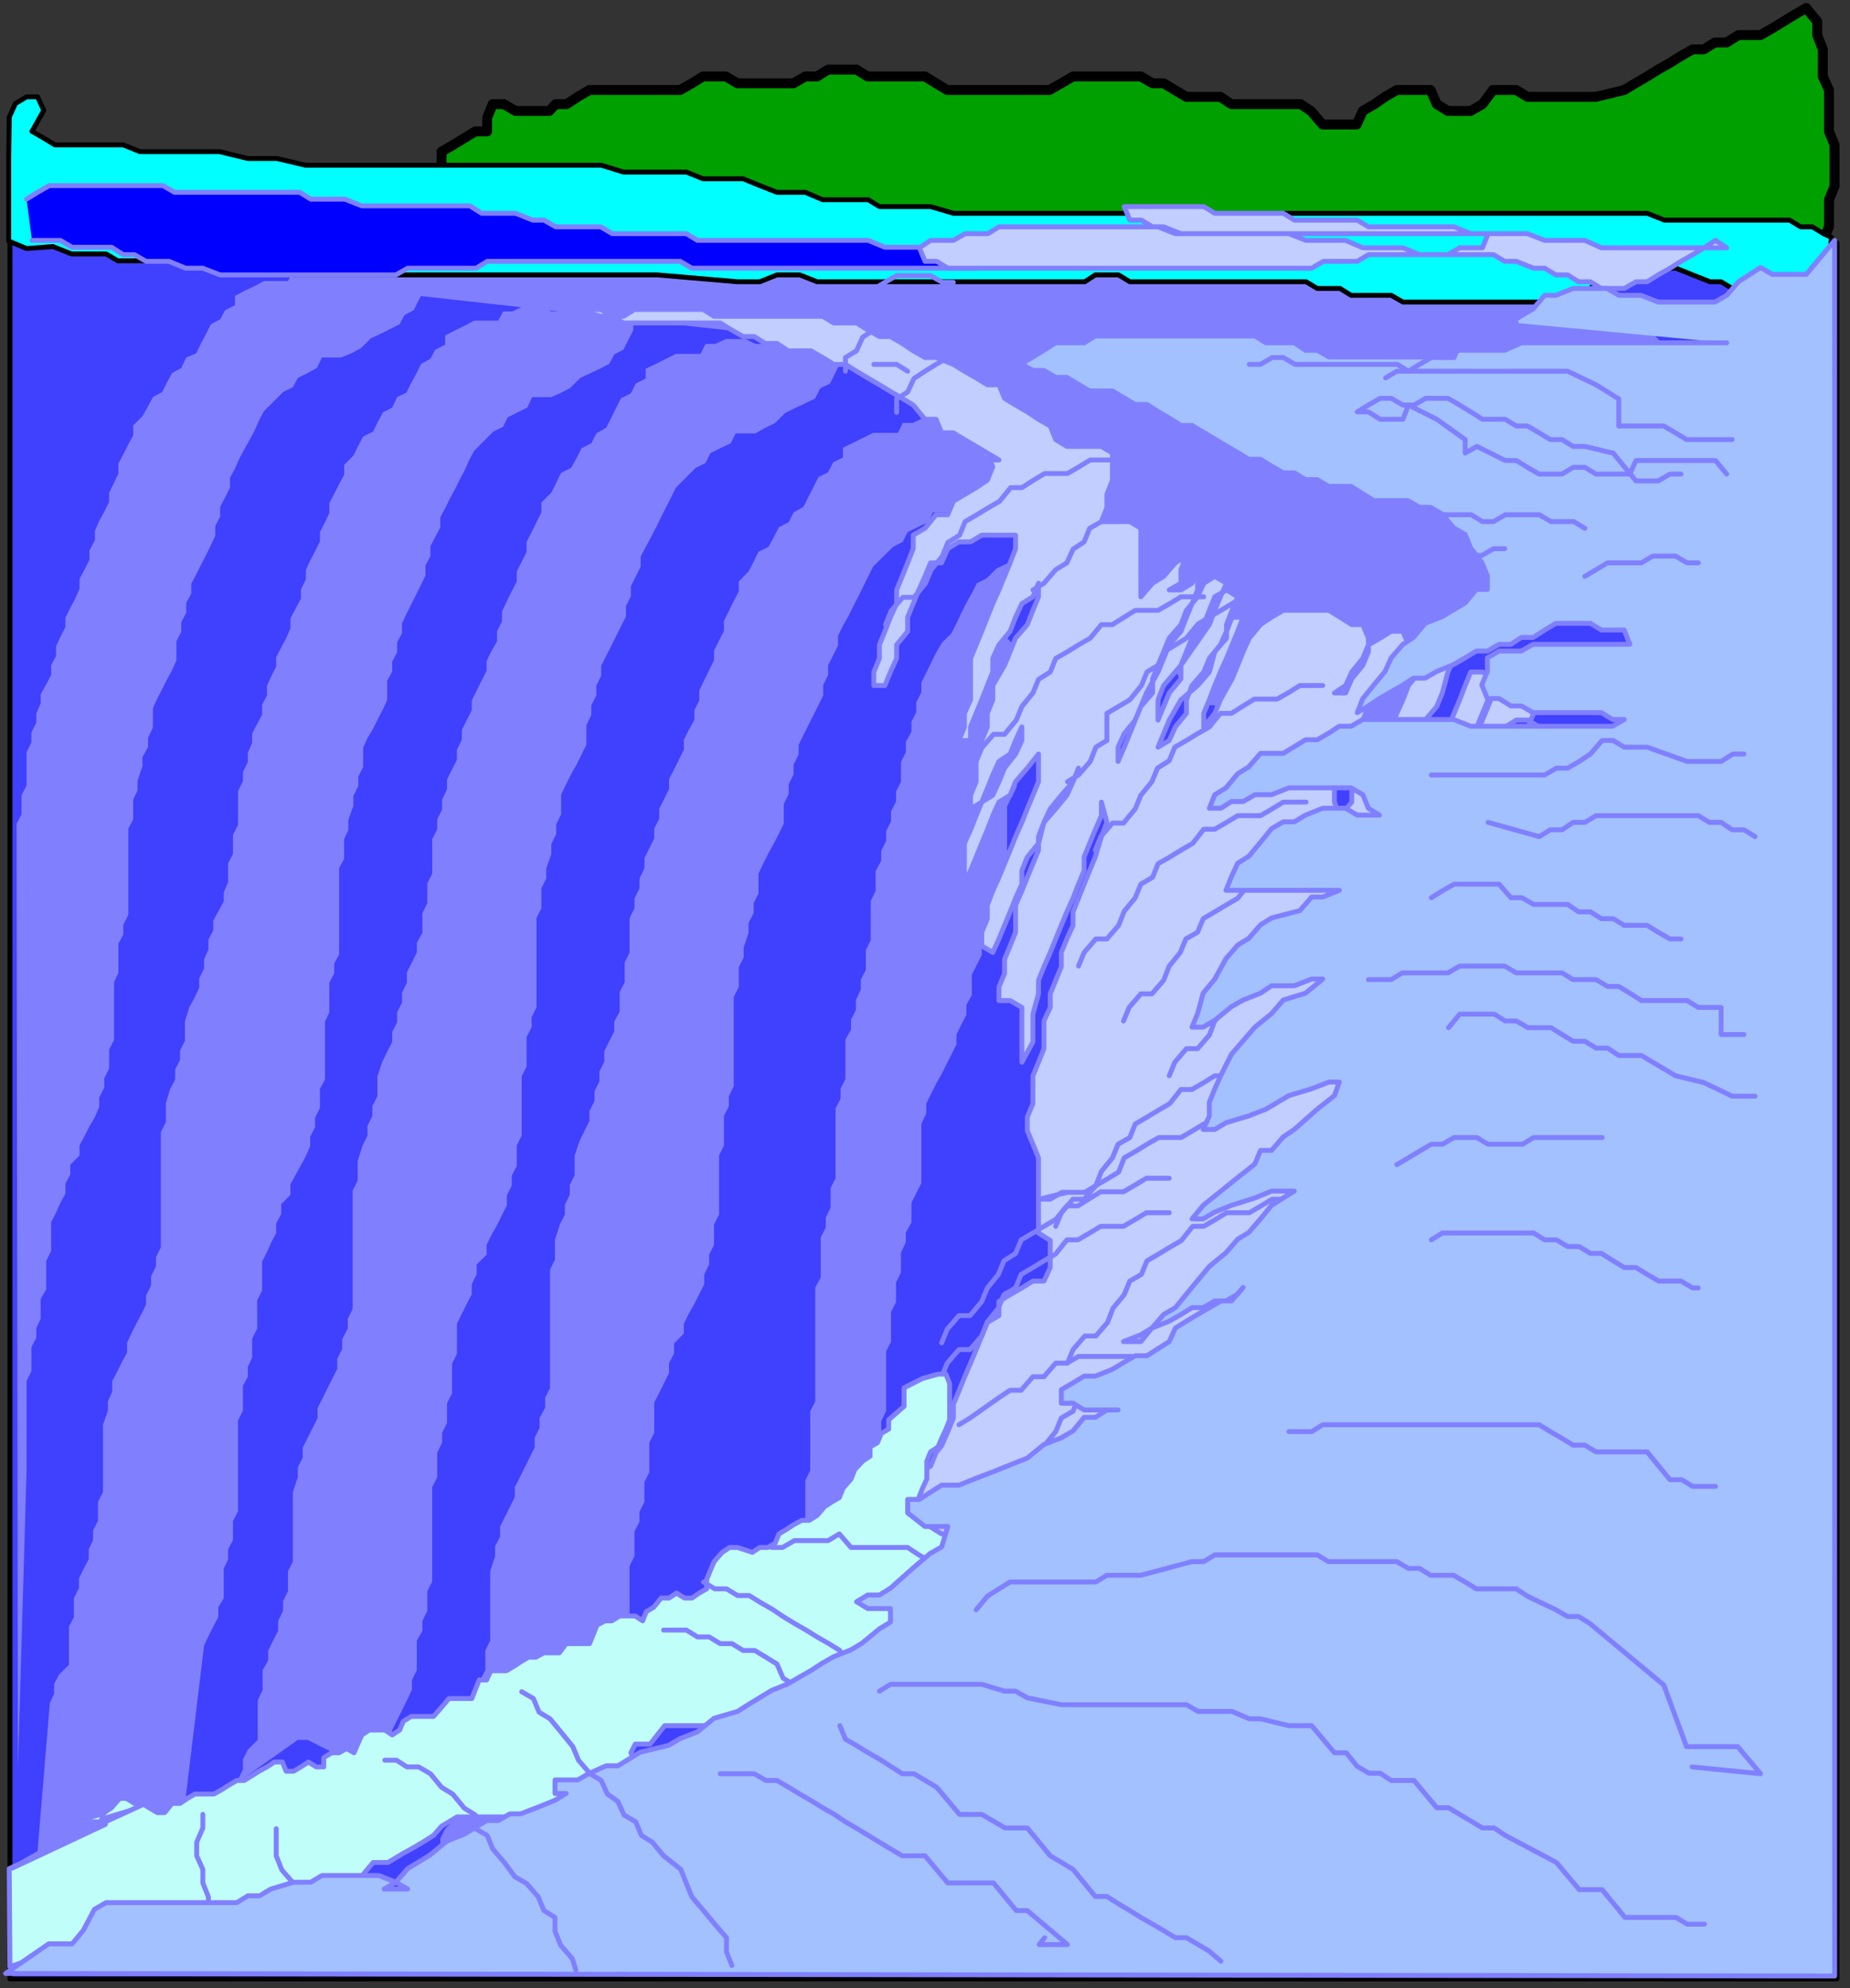<?xml version="1.0" encoding="UTF-8" standalone="no"?>
<svg
   xmlns:ooo="http://xml.openoffice.org/svg/export"
   xmlns:dc="http://purl.org/dc/elements/1.1/"
   xmlns:cc="http://creativecommons.org/ns#"
   xmlns:rdf="http://www.w3.org/1999/02/22-rdf-syntax-ns#"
   xmlns:svg="http://www.w3.org/2000/svg"
   xmlns="http://www.w3.org/2000/svg"
   xmlns:sodipodi="http://sodipodi.sourceforge.net/DTD/sodipodi-0.dtd"
   xmlns:inkscape="http://www.inkscape.org/namespaces/inkscape"
   version="1.2"
   width="132.34mm"
   height="142.26mm"
   viewBox="0 0 13234 14225.999"
   preserveAspectRatio="xMidYMid"
   xml:space="preserve"
   id="svg200"
   sodipodi:docname="niagrafl.svg"
   style="fill-rule:evenodd;stroke-width:28.222;stroke-linejoin:round"
   inkscape:version="0.92.5 (2060ec1f9f, 2020-04-08)"><rect x="0" y="0" width="13234" height="14225.999" fill="#333333" stroke="none"/><sodipodi:namedview
   pagecolor="#ffffff"
   bordercolor="#666666"
   borderopacity="1"
   objecttolerance="10"
   gridtolerance="10"
   guidetolerance="10"
   inkscape:pageopacity="0"
   inkscape:pageshadow="2"
   inkscape:window-width="664"
   inkscape:window-height="487"
   id="namedview202"
   showgrid="false"
   inkscape:zoom="0.2102413"
   inkscape:cx="250.09134"
   inkscape:cy="268.83779"
   inkscape:window-x="0"
   inkscape:window-y="0"
   inkscape:window-maximized="0"
   inkscape:current-layer="svg200" />
 <defs
   class="ClipPathGroup"
   id="defs8">
  <clipPath
   id="presentation_clip_path"
   clipPathUnits="userSpaceOnUse">
   <rect
   x="0"
   y="0"
   width="21000"
   height="29700"
   id="rect2" />
  </clipPath>
  <clipPath
   id="presentation_clip_path_shrink"
   clipPathUnits="userSpaceOnUse">
   <rect
   x="21"
   y="29"
   width="20958"
   height="29641"
   id="rect5" />
  </clipPath>
 </defs>
 <defs
   class="TextShapeIndex"
   id="defs12">
  <g
   ooo:slide="id1"
   ooo:id-list="id3"
   id="g10" />
 </defs>
 <defs
   class="EmbeddedBulletChars"
   id="defs44">
  <g
   id="bullet-char-template-57356"
   transform="matrix(4.8828125e-4,0,0,-4.8828125e-4,0,0)">
   <path
   d="M 580,1141 1163,571 580,0 -4,571 Z"
   id="path14"
   inkscape:connector-curvature="0" />
  </g>
  <g
   id="bullet-char-template-57354"
   transform="matrix(4.8828125e-4,0,0,-4.8828125e-4,0,0)">
   <path
   d="M 8,1128 H 1137 V 0 H 8 Z"
   id="path17"
   inkscape:connector-curvature="0" />
  </g>
  <g
   id="bullet-char-template-10146"
   transform="matrix(4.8828125e-4,0,0,-4.8828125e-4,0,0)">
   <path
   d="M 174,0 602,739 174,1481 1456,739 Z M 1358,739 309,1346 659,739 Z"
   id="path20"
   inkscape:connector-curvature="0" />
  </g>
  <g
   id="bullet-char-template-10132"
   transform="matrix(4.8828125e-4,0,0,-4.8828125e-4,0,0)">
   <path
   d="M 2015,739 1276,0 H 717 l 543,543 H 174 v 393 h 1086 l -543,545 h 557 z"
   id="path23"
   inkscape:connector-curvature="0" />
  </g>
  <g
   id="bullet-char-template-10007"
   transform="matrix(4.8828125e-4,0,0,-4.8828125e-4,0,0)">
   <path
   d="m 0,-2 c -7,16 -16,29 -25,39 l 381,530 c -94,256 -141,385 -141,387 0,25 13,38 40,38 9,0 21,-2 34,-5 21,4 42,12 65,25 l 27,-13 111,-251 280,301 64,-25 24,25 c 21,-10 41,-24 62,-43 C 886,937 835,863 770,784 769,783 710,716 594,584 L 774,223 c 0,-27 -21,-55 -63,-84 l 16,-20 C 717,90 699,76 672,76 641,76 570,178 457,381 L 164,-76 c -22,-34 -53,-51 -92,-51 -42,0 -63,17 -64,51 -7,9 -10,24 -10,44 0,9 1,19 2,30 z"
   id="path26"
   inkscape:connector-curvature="0" />
  </g>
  <g
   id="bullet-char-template-10004"
   transform="matrix(4.8828125e-4,0,0,-4.8828125e-4,0,0)">
   <path
   d="M 285,-33 C 182,-33 111,30 74,156 52,228 41,333 41,471 c 0,78 14,145 41,201 34,71 87,106 158,106 53,0 88,-31 106,-94 l 23,-176 c 8,-64 28,-97 59,-98 l 735,706 c 11,11 33,17 66,17 42,0 63,-15 63,-46 V 965 c 0,-36 -10,-64 -30,-84 L 442,47 C 390,-6 338,-33 285,-33 Z"
   id="path29"
   inkscape:connector-curvature="0" />
  </g>
  <g
   id="bullet-char-template-9679"
   transform="matrix(4.8828125e-4,0,0,-4.8828125e-4,0,0)">
   <path
   d="M 813,0 C 632,0 489,54 383,161 276,268 223,411 223,592 c 0,181 53,324 160,431 106,107 249,161 430,161 179,0 323,-54 432,-161 108,-107 162,-251 162,-431 0,-180 -54,-324 -162,-431 C 1136,54 992,0 813,0 Z"
   id="path32"
   inkscape:connector-curvature="0" />
  </g>
  <g
   id="bullet-char-template-8226"
   transform="matrix(4.8828125e-4,0,0,-4.8828125e-4,0,0)">
   <path
   d="m 346,457 c -73,0 -137,26 -191,78 -54,51 -81,114 -81,188 0,73 27,136 81,188 54,52 118,78 191,78 73,0 134,-26 185,-79 51,-51 77,-114 77,-187 0,-75 -25,-137 -76,-188 -50,-52 -112,-78 -186,-78 z"
   id="path35"
   inkscape:connector-curvature="0" />
  </g>
  <g
   id="bullet-char-template-8211"
   transform="matrix(4.8828125e-4,0,0,-4.8828125e-4,0,0)">
   <path
   d="M -4,459 H 1135 V 606 H -4 Z"
   id="path38"
   inkscape:connector-curvature="0" />
  </g>
  <g
   id="bullet-char-template-61548"
   transform="matrix(4.8828125e-4,0,0,-4.8828125e-4,0,0)">
   <path
   d="m 173,740 c 0,163 58,303 173,419 116,115 255,173 419,173 163,0 302,-58 418,-173 116,-116 174,-256 174,-419 0,-163 -58,-303 -174,-418 C 1067,206 928,148 765,148 601,148 462,206 346,322 231,437 173,577 173,740 Z"
   id="path41"
   inkscape:connector-curvature="0" />
  </g>
 </defs>
 <g
   id="g49"
   transform="translate(-3883,-7737)">
  <g
   id="id2"
   class="Master_Slide">
   <g
   id="bg-id2"
   class="Background" />
   <g
   id="bo-id2"
   class="BackgroundObjects" />
  </g>
 </g>
 <g
   class="SlideGroup"
   id="g198"
   transform="translate(-3883,-7737)">
  <g
   id="g196">
   <g
   id="container-id1">
    <g
   id="id1"
   class="Slide"
   clip-path="url(#presentation_clip_path)">
     <g
   class="Page"
   id="g192">
      <g
   class="Graphic"
   id="g190">
       <g
   id="id3">
        <rect
   class="BoundingBox"
   x="3883"
   y="7737"
   width="13234"
   height="14226"
   id="rect51"
   style="fill:none;stroke:none" />
        <path
   d="M 3954,9475 H 17024 V 21896 H 3954 Z"
   id="path53"
   inkscape:connector-curvature="0"
   style="fill:#4040ff;stroke:none" />
        <path
   d="M 3954,9475 H 17024 V 21896 H 3954 Z"
   id="path55"
   inkscape:connector-curvature="0"
   style="fill:none;stroke:#000000;stroke-width:35;stroke-linecap:round;stroke-linejoin:round" />
        <path
   d="m 8930,10269 h -71 -71 -70 l -71,35 -70,36 -75,35 v 70 l -71,36 -35,70 -71,36 -35,70 -35,71 -36,70 -70,40 -36,71 -70,35 -35,70 -40,71 -71,35 -35,71 -35,71 -71,70 v 71 l -35,70 -35,71 -36,70 v 71 l -35,71 -35,70 v 71 l -36,70 -35,71 -35,75 v 70 l -35,71 v 71 l -40,70 -35,71 v 70 l -36,71 -35,71 -35,70 v 71 l -36,70 -35,71 v 70 l -35,71 v 71 l -35,70 -36,71 v 70 l -35,75 v 71 l -35,70 v 71 l -36,71 v 176 71 l -35,70 v 71 70 l -35,71 v 71 70 l -40,71 v 70 l -35,71 -36,70 v 75 l -35,71 v 71 l -35,70 v 71 l -35,70 v 71 l -36,70 -35,71 -35,106 v 70 71 l -36,71 v 70 l -35,71 v 70 l -35,71 -35,110 v 71 70 l -36,71 v 71 70 71 70 71 70 71 71 70 71 70 71 l -35,70 v 71 l -40,75 v 71 l -35,70 v 71 l -35,70 -36,71 -35,71 -35,70 v 71 l -35,70 -36,71 -35,70 v 71 l -35,71 v 70 l -36,106 v 71 70 75 71 70 71 70 l -35,71 v 71 70 l -35,71 v 70 l -35,71 v 71 l -36,70 -35,71 v 70 l -40,71 v 70 71 l -35,75 v 71 70 71 70 l -71,71 -35,70 v 71 l -35,71 -71,70 499,-353 h 70 l 71,36 70,35 71,35 h 75 71 70 71 l 35,-70 71,-36 v -70 l 35,-71 35,-70 35,-71 36,-75 v -71 l 35,-70 v -71 -70 -71 l 40,-70 v -71 l 35,-71 v -70 -71 l 35,-70 v -71 -71 -70 -71 -181 -70 -71 -70 l 36,-71 v -70 -106 l 35,-71 v -70 l 35,-71 v -71 -70 l 36,-71 v -70 -71 -71 l 35,-70 v -71 -75 -70 l 35,-71 35,-70 36,-71 v -71 l 35,-70 v -71 l 71,-70 v -71 l 35,-70 40,-71 35,-71 35,-70 v -71 l 35,-70 v -71 l 36,-70 v -71 -75 l 35,-71 v -70 -71 -70 -71 -71 -70 l 35,-71 v -70 -71 -70 l 36,-71 v -71 l 35,-70 v -71 -70 -71 -75 -70 -71 -71 -70 -71 l 35,-70 v -71 -71 l 35,-70 v -71 l 36,-106 v -70 l 35,-71 v -70 l 35,-71 v -70 -71 l 36,-75 35,-71 40,-70 35,-71 35,-70 v -71 -70 l 35,-71 v -71 l 36,-70 v -71 l 35,-70 v -71 l 35,-71 36,-70 35,-71 35,-70 36,-71 v -75 l 35,-70 v -71 l 35,-71 35,-70 v -71 l 36,-70 39,-71 36,-70 35,-71 35,-71 36,-70 35,-71 70,-70 71,-71 71,-35 35,-71 70,-35 75,-35 36,-71 h 70 71 l 70,-40 71,-35 71,-71 70,-35 75,-35 71,-35 35,-71 71,-35 35,-71 35,-70 v -71 l -35,-71 h -71 -70 -71 -75 -70 -71 -71 -70 l -71,-35 h -70 -71 l -75,35 h -70 l -36,71 z"
   id="path57"
   inkscape:connector-curvature="0"
   style="fill:#8080ff;stroke:none" />
        <path
   d="m 7483,10031 h -71 -66 -71 l -66,35 -70,35 -71,36 v 66 l -71,35 -35,66 -66,36 -35,70 -36,66 -35,71 -66,31 -35,75 -67,35 -35,66 -35,71 -71,35 -35,66 -35,71 -66,66 v 71 l -36,66 -35,70 -35,67 v 70 l -31,66 -36,71 v 66 l -35,71 -35,66 -31,70 v 66 l -35,71 v 66 l -40,75 -35,66 v 71 l -31,71 -35,66 -36,70 v 66 l -35,71 -31,66 v 71 l -35,66 v 71 l -35,66 -36,70 v 66 l -31,71 v 66 l -35,71 v 66 l -35,71 v 176 66 l -36,71 v 66 70 l -35,67 v 70 66 l -31,71 v 66 l -39,71 -36,66 v 70 l -35,67 v 70 l -31,71 v 66 l -35,71 v 66 l -35,75 -36,66 -31,101 v 71 66 l -35,71 v 66 l -35,70 v 71 l -35,66 -31,102 v 70 66 l -36,71 v 66 71 66 70 71 66 75 66 71 66 71 66 l -35,70 v 67 l -35,70 v 66 l -36,71 v 66 l -35,71 -35,66 -35,70 -31,67 v 70 l -36,66 -35,71 -35,66 v 75 l -31,71 v 66 l -35,101 v 71 66 71 66 70 66 71 l -36,71 v 66 70 l -35,67 v 70 l -31,66 v 71 l -35,66 -35,71 v 70 l -36,71 v 66 70 l -35,67 v 70 66 71 66 l -71,71 -35,66 v 70 l -31,67 -106,1274 1068,-516 141,-1169 31,-66 35,-70 36,-67 v -70 l 39,-66 v -71 -70 -71 l 31,-66 v -71 l 35,-66 v -70 -67 l 36,-70 v -66 -71 -71 -66 -172 -66 -71 -66 l 35,-70 v -66 -111 l 35,-66 v -70 l 31,-67 v -70 -66 l 36,-71 v -66 -71 -66 l 35,-70 v -67 -70 -71 l 35,-66 31,-71 35,-66 v -70 l 36,-66 v -71 l 66,-66 v -75 l 35,-66 40,-71 35,-66 31,-71 v -66 l 35,-70 v -67 l 35,-70 v -66 -71 l 36,-66 v -71 -70 -66 -71 -66 -71 l 31,-66 v -70 -71 -71 l 35,-66 v -70 l 35,-67 v -70 -66 -71 -66 -71 -66 -70 -67 -70 l 36,-66 v -71 -70 l 30,-67 v -70 l 36,-102 v -70 l 35,-71 v -66 l 35,-71 v -66 -70 l 31,-71 40,-66 35,-71 35,-66 31,-70 v -66 -71 l 36,-66 v -71 l 35,-66 v -71 l 35,-66 v -70 l 31,-66 35,-71 36,-71 35,-70 31,-66 v -71 l 35,-66 v -71 l 35,-66 36,-70 v -71 l 35,-66 35,-71 36,-66 35,-71 35,-66 31,-70 35,-66 71,-71 66,-66 71,-35 31,-67 70,-35 71,-35 35,-75 h 71 66 l 70,-31 66,-35 71,-71 66,-31 75,-35 66,-35 36,-67 66,-35 35,-70 35,-67 v -70 l -35,-66 h -66 -71 -66 -75 -66 -71 -66 -70 l -66,-36 h -71 -66 l -75,36 h -66 l -36,66 z"
   id="path59"
   inkscape:connector-curvature="0"
   style="fill:#8080ff;stroke:none" />
        <path
   d="m 10341,10834 h -70 -71 -71 l -70,35 -71,35 -75,36 v 70 l -70,35 -36,71 -70,35 -35,71 -36,70 -35,71 -71,40 -35,70 -70,36 -36,70 -39,71 -71,35 -35,71 -36,70 -70,71 v 70 l -36,71 -35,70 -35,71 v 71 l -35,70 -36,71 v 70 l -35,71 -35,71 -36,75 v 70 l -35,71 v 70 l -40,71 -35,70 v 71 l -35,71 -35,70 -36,71 v 70 l -35,71 -35,70 v 71 l -36,71 v 70 l -35,71 -35,70 v 71 l -35,75 v 70 l -36,71 v 71 l -35,70 v 177 70 l -35,71 v 70 71 l -36,71 v 70 71 l -39,70 v 71 l -36,70 -35,71 v 75 l -35,71 v 70 l -35,71 v 70 l -36,71 v 70 l -35,71 -35,71 -36,106 v 70 71 l -35,70 v 71 l -35,70 v 71 l -36,71 -35,110 v 70 71 l -35,71 v 70 71 70 71 70 71 71 70 71 70 71 71 l -35,70 v 71 l -40,75 v 70 l -35,71 v 70 l -36,71 -35,71 -35,70 -36,71 v 70 l -35,71 -35,70 -35,71 v 71 l -36,70 v 71 l -35,106 v 70 71 75 70 71 71 70 l -35,71 v 70 71 l -36,70 v 71 l -35,71 v 70 l -35,71 -35,70 v 71 l -40,70 v 71 71 l -35,75 v 70 71 70 71 l -71,71 -35,70 v 71 l -36,70 -70,71 498,-353 h 71 l 70,35 71,36 71,35 h 75 70 71 70 l 36,-71 70,-35 v -71 l 36,-70 35,-71 35,-70 35,-75 v -71 l 36,-71 v -70 -71 -70 l 39,-71 v -70 l 36,-71 v -71 -70 l 35,-71 v -70 -71 -70 -71 -181 -70 -71 -71 l 35,-70 v -71 -106 l 36,-70 v -71 l 35,-70 v -71 -71 l 35,-70 v -71 -70 -71 l 35,-70 v -71 -75 -71 l 36,-70 35,-71 35,-70 v -71 l 36,-70 v -71 l 70,-71 v -70 l 35,-71 40,-70 35,-71 36,-71 v -70 l 35,-71 v -70 l 35,-71 v -70 -75 l 36,-71 v -71 -70 -71 -70 -71 -70 l 35,-71 v -71 -70 -71 l 35,-70 v -71 l 35,-71 v -70 -71 -70 -75 -71 -70 -71 -71 -70 l 36,-71 v -70 -71 l 35,-70 v -71 l 35,-106 v -70 l 36,-71 v -71 l 35,-70 v -71 -70 l 35,-75 36,-71 39,-71 36,-70 35,-71 v -70 -71 l 35,-70 v -71 l 35,-71 v -70 l 36,-71 v -70 l 35,-71 35,-70 36,-71 35,-71 35,-70 v -75 l 35,-71 v -70 l 36,-71 35,-71 v -70 l 35,-71 40,-70 35,-71 36,-70 35,-71 35,-71 35,-70 71,-71 71,-70 70,-36 35,-70 71,-35 75,-36 35,-70 h 71 71 l 70,-40 71,-35 70,-71 71,-35 75,-35 70,-36 36,-70 70,-36 36,-70 35,-71 v -70 l -35,-71 h -71 -71 -70 -75 -71 -70 -71 -70 l -71,-35 h -71 -70 l -75,35 h -71 l -35,71 z"
   id="path61"
   inkscape:connector-curvature="0"
   style="fill:#8080ff;stroke:none" />
        <path
   d="m 5978,9748 h -70 -66 -71 l -66,36 -75,35 -66,35 v 67 l -71,35 -35,66 -66,35 -36,71 -35,66 -35,71 -71,30 -35,75 -66,36 -36,66 -35,70 -66,36 -35,66 -40,71 -66,66 v 70 l -35,66 -36,71 -35,66 v 71 l -31,66 -35,71 v 66 l -35,70 -36,66 -31,71 v 66 l -39,75 v 66 l -36,71 -35,66 v 71 l -31,70 -35,66 -35,71 v 66 l -36,71 -31,66 v 70 l -35,67 v 70 l -35,66 -40,71 v 66 l -31,71 v 66 l -35,70 v 71 l -35,71 v 172 66 l -36,70 v 67 70 l -35,66 v 71 66 l 9,6630 62,-2131 v -207 -238 -66 -71 -66 l 35,-71 v -66 -106 l 35,-66 v -70 l 31,-67 v -70 -71 l 40,-70 v -66 -71 -66 l 35,-71 v -66 -70 -71 l 35,-66 31,-71 36,-66 v -71 l 35,-66 v -70 l 66,-66 v -71 l 35,-66 36,-71 39,-66 31,-75 v -66 l 36,-71 v -66 l 35,-70 v -67 -70 l 35,-66 v -71 -71 -66 -70 -66 -71 l 31,-66 v -71 -66 -71 l 35,-66 v -70 l 36,-71 v -70 -67 -70 -66 -71 -66 -71 -66 -70 l 35,-67 v -70 -71 l 31,-66 v -70 l 35,-102 v -66 l 40,-71 v -66 l 35,-75 v -66 -71 l 31,-70 35,-66 35,-71 36,-66 31,-71 v -66 -70 l 35,-67 v -70 l 35,-66 v -71 l 36,-66 v -71 l 35,-66 35,-70 35,-67 36,-75 31,-66 v -70 l 35,-66 v -71 l 35,-66 35,-71 v -70 l 36,-67 31,-70 35,-66 40,-71 35,-66 31,-71 35,-66 71,-70 66,-67 70,-35 36,-66 70,-35 66,-36 36,-75 h 70 66 l 75,-30 67,-36 70,-70 66,-31 71,-35 71,-36 35,-66 66,-35 35,-71 36,-66 v -71 l -36,-66 h -66 -70 -71 -71 -66 -70 -67 -75 l -66,-35 h -70 -66 l -71,35 h -71 l -35,66 z"
   id="path63"
   inkscape:connector-curvature="0"
   style="fill:#8080ff;stroke:none" />
        <path
   d="m 6799,9607 8492,97 736,746 -4530,-150 3551,1239 -1103,1386 -1469,-150 -1310,-1633 -406,-595 -613,-247 -613,-150 -2651,-296 z"
   id="path65"
   inkscape:connector-curvature="0"
   style="fill:#8080ff;stroke:none" />
        <path
   d="m 7858,8482 h 79 l 79,-52 84,-49 h 84 75 84 84 79 79 84 80 l 84,-48 79,-49 h 84 79 l 84,49 h 79 80 84 83 75 l 84,-49 h 84 l 79,-49 h 80 84 39 l 80,49 h 84 83 75 84 84 l 79,49 80,48 h 84 83 80 79 84 79 84 80 79 l 84,-48 84,-49 h 79 80 83 84 75 84 l 84,49 h 79 l 80,48 83,49 h 80 84 79 l 79,52 h 84 84 79 80 84 84 l 74,49 84,97 h 84 80 79 l 44,-97 84,-49 75,-52 84,-49 h 83 80 79 l 44,101 80,49 h 79 84 l 84,-49 75,-101 h 84 83 l 80,49 h 79 84 79 84 80 84 l 202,-49 80,-48 84,-49 79,-49 84,-48 79,-49 84,-48 h 80 l 79,-49 h 84 l 84,-53 h 75 83 l 84,-48 80,-49 79,-48 84,-49 79,97 v 97 l 40,102 v 97 97 l 44,97 v 101 98 97 l 40,97 v 97 101 97 l -40,97 v 97 97 l -44,102 -80,48 -79,49 h -84 l -79,48 h -84 -123 -75 -84 -84 -79 -80 -84 -79 -84 -79 -84 -80 -123 -119 -84 -84 -75 -84 -83 -120 -83 -84 -119 -163 -80 -84 -79 -80 -167 l -119,-48 h -124 -119 -84 l -84,-49 h -119 -79 -84 -79 -124 -84 -119 -83 l -80,-48 h -79 -84 -84 -75 l -84,-49 h -119 -123 -84 l -119,-53 h -168 -119 l -163,-48 h -80 -83 -84 -75 -84 -84 -159 l -128,-49 h -158 -164 -163 l -119,49 h -168 -158 l -124,48 h -163 -119 l -124,53 h -84 -79 -79 -84 -80 -83 l -124,49 h -75 -128 -119 -79 -84 -80 -83 -80 -84 l -79,-49 -84,-53 -79,-48 -80,-49 -83,-48 v -97 -97 -102 -97 l 83,-48 80,-49 79,-48 h 84 v -97 l 40,-98 h 79 l 84,49 h 84 75 83 z"
   id="path67"
   inkscape:connector-curvature="0"
   style="fill:#00a000;stroke:none" />
        <path
   d="m 7858,8482 h 79 l 79,-52 84,-49 h 84 75 84 84 79 79 84 80 l 84,-48 79,-49 h 84 79 l 84,49 h 79 80 84 83 75 l 84,-49 h 84 l 79,-49 h 80 84 39 l 80,49 h 84 83 75 84 84 l 79,49 80,48 h 84 83 80 79 84 79 84 80 79 l 84,-48 84,-49 h 79 80 83 84 75 84 l 84,49 h 79 l 80,48 83,49 h 80 84 79 l 79,52 h 84 84 79 80 84 84 l 74,49 84,97 h 84 80 79 l 44,-97 84,-49 75,-52 84,-49 h 83 80 79 l 44,101 80,49 h 79 84 l 84,-49 75,-101 h 84 83 l 80,49 h 79 84 79 84 80 84 l 202,-49 80,-48 84,-49 79,-49 84,-48 79,-49 84,-48 h 80 l 79,-49 h 84 l 84,-53 h 75 83 l 84,-48 80,-49 79,-48 84,-49 79,97 v 97 l 40,102 v 97 97 l 44,97 v 101 98 97 l 40,97 v 97 101 97 l -40,97 v 97 97 l -44,102 -80,48 -79,49 h -84 l -79,48 h -84 -123 -75 -84 -84 -79 -80 -84 -79 -84 -79 -84 -80 -123 -119 -84 -84 -75 -84 -83 -120 -83 -84 -119 -163 -80 -84 -79 -80 -167 l -119,-48 h -124 -119 -84 l -84,-49 h -119 -79 -84 -79 -124 -84 -119 -83 l -80,-48 h -79 -84 -84 -75 l -84,-49 h -119 -123 -84 l -119,-53 h -168 -119 l -163,-48 h -80 -83 -84 -75 -84 -84 -159 l -128,-49 h -158 -164 -163 l -119,49 h -168 -158 l -124,48 h -163 -119 l -124,53 h -84 -79 -79 -84 -80 -83 l -124,49 h -75 -128 -119 -79 -84 -80 -83 -80 -84 l -79,-49 -84,-53 -79,-48 -80,-49 -83,-48 v -97 -97 -102 -97 l 83,-48 80,-49 79,-48 h 84 v -97 l 40,-98 h 79 l 84,49 h 84 75 83 z"
   id="path69"
   inkscape:connector-curvature="0"
   style="fill:none;stroke:#000000;stroke-width:71;stroke-linecap:round;stroke-linejoin:round" />
        <path
   d="m 4112,8677 84,48 80,49 h 79 168 158 84 l 119,48 h 243 124 202 l 203,49 h 208 l 203,48 h 119 326 163 203 247 283 123 163 119 168 119 84 l 159,49 h 123 164 163 l 119,48 h 163 124 l 119,49 123,48 h 124 79 l 124,53 h 163 79 84 l 80,49 h 83 80 79 124 l 163,48 h 163 163 124 79 84 159 168 158 84 119 84 119 124 84 158 164 163 119 84 123 163 80 123 164 163 159 123 124 163 119 123 84 80 79 163 124 84 119 123 80 l 123,49 h 119 84 124 79 79 84 80 83 80 84 l 79,48 h 84 l 79,49 58,26 -14,137 -48,71 -35,61 -84,49 -80,48 h -79 -84 -84 -119 -84 l -79,-48 h -79 l -124,-49 -119,-48 h -84 -84 -79 -124 l -123,48 -79,49 -80,97 h -84 l -79,48 h -84 -79 -80 -84 -83 -75 -84 -84 -79 -80 -84 -83 -80 -79 l -84,-48 h -79 -84 -124 l -79,-49 h -80 -83 l -80,-48 h -84 -79 -79 -124 -123 -80 -84 -83 -75 -124 -84 -119 -123 l -80,-49 h -84 -83 l -75,49 h -84 -124 -79 -124 -79 -84 -79 -84 -119 -84 -287 -242 -327 -119 l -124,-49 h -163 l -123,49 h -159 l -574,-49 h -569 -242 -322 -124 -203 -370 -203 -80 -119 -128 -79 -163 l -119,-48 h -84 -406 l -79,-53 h -287 -282 l -84,-49 h -247 l -133,-53 -189,14 -128,-53 v -605 l 4,-282 44,-97 80,-48 h 79 l 44,97 z"
   id="path71"
   inkscape:connector-curvature="0"
   style="fill:#00ffff;stroke:none" />
        <path
   d="m 4112,8677 84,48 80,49 h 79 168 158 84 l 119,48 h 243 124 202 l 203,49 h 208 l 203,48 h 119 326 163 203 247 283 123 163 119 168 119 84 l 159,49 h 123 164 163 l 119,48 h 163 124 l 119,49 123,48 h 124 79 l 124,53 h 163 79 84 l 80,49 h 83 80 79 124 l 163,48 h 163 163 124 79 84 159 168 158 84 119 84 119 124 84 158 164 163 119 84 123 163 80 123 164 163 159 123 124 163 119 123 84 80 79 163 124 84 119 123 80 l 123,49 h 119 84 124 79 79 84 80 83 80 84 l 79,48 h 84 l 79,49 58,26 -14,137 -48,71 -35,61 -84,49 -80,48 h -79 -84 -84 -119 -84 l -79,-48 h -79 l -124,-49 -119,-48 h -84 -84 -79 -124 l -123,48 -79,49 -80,97 h -84 l -79,48 h -84 -79 -80 -84 -83 -75 -84 -84 -79 -80 -84 -83 -80 -79 l -84,-48 h -79 -84 -124 l -79,-49 h -80 -83 l -80,-48 h -84 -79 -79 -124 -123 -80 -84 -83 -75 -124 -84 -119 -123 l -80,-49 h -84 -83 l -75,49 h -84 -124 -79 -124 -79 -84 -79 -84 -119 -84 -287 -242 -327 -119 l -124,-49 h -163 l -123,49 h -159 l -574,-49 h -569 -242 -322 -124 -203 -370 -203 -80 -119 -128 -79 -163 l -119,-48 h -84 -406 l -79,-53 h -287 -282 l -84,-49 h -247 l -133,-53 -189,14 -128,-53 v -605 l 4,-282 44,-97 80,-48 h 79 l 44,97 z"
   id="path73"
   inkscape:connector-curvature="0"
   style="fill:none;stroke:#000000;stroke-width:35;stroke-linecap:round;stroke-linejoin:round" />
        <path
   d="m 4112,9457 h 84 119 l 84,49 h 163 119 l 84,53 h 80 l 83,48 h 80 84 l 119,49 h 123 l 124,48 h 119 84 119 123 80 123 84 80 79 84 79 124 79 l 84,-48 h 79 84 80 83 80 84 l 79,-49 h 79 84 80 83 80 84 79 79 84 80 83 80 84 79 84 79 80 l 84,49 h 79 84 79 124 79 84 79 84 79 84 80 79 84 79 84 80 83 80 84 79 79 84 124 79 l -79,-49 h -84 l -79,-48 h -84 l -80,-53 h -84 -79 -84 l -119,-49 h -163 -163 -80 -123 -124 -79 -84 -79 -84 -80 -79 -84 l -79,-48 h -84 -203 -79 -84 -80 l -83,-49 h -80 -84 -79 -79 l -84,-48 h -80 l -123,-49 h -80 -83 -80 l -84,-53 h -79 -84 -79 -80 -123 -84 -79 -80 -84 l -123,-48 h -79 -80 -84 l -79,-49 h -84 -79 -84 -80 -83 -80 -79 -84 -79 -84 -80 l -83,-48 h -80 -203 -84 -79 -84 -79 -124 -79 l -84,48 -79,49 z"
   id="path75"
   inkscape:connector-curvature="0"
   style="fill:#0000ff;stroke:none" />
        <path
   d="m 4112,9457 h 84 119 l 84,49 h 163 119 l 84,53 h 80 l 83,48 h 80 84 l 119,49 h 123 l 124,48 h 119 84 119 123 80 123 84 80 79 84 79 124 79 l 84,-48 h 79 84 80 83 80 84 l 79,-49 h 79 84 80 83 80 84 79 79 84 80 83 80 84 79 84 79 80 l 84,49 h 79 84 79 124 79 84 79 84 79 84 80 79 84 79 84 80 83 80 84 79 79 84 124 79 l -79,-49 h -84 l -79,-48 h -84 l -80,-53 h -84 -79 -84 l -119,-49 h -163 -163 -80 -123 -124 -79 -84 -79 -84 -80 -79 -84 l -79,-48 h -84 -203 -79 -84 -80 l -83,-49 h -80 -84 -79 -79 l -84,-48 h -80 l -123,-49 h -80 -83 -80 l -84,-53 h -79 -84 -79 -80 -123 -84 -79 -80 -84 l -123,-48 h -79 -80 -84 l -79,-49 h -84 -79 -84 -80 -83 -80 -79 -84 -79 -84 -80 l -83,-48 h -80 -203 -84 -79 -84 -79 -124 -79 l -84,48 -79,49"
   id="path77"
   inkscape:connector-curvature="0"
   style="fill:none;stroke:#8080ff;stroke-width:35;stroke-linecap:round;stroke-linejoin:round" />
        <path
   d="m 16155,9457 -83,53 h -124 -79 -164 -119 -123 -124 l -119,-53 h -163 -124 l -123,-48 h -119 -84 -119 -84 l -119,-49 h -84 -79 -84 -80 -286 l -80,-48 h -123 -119 -124 -84 l -79,-49 h -79 -84 -80 -83 -80 -84 l -79,-48 h -84 -79 -80 -84 -79 -84 -79 l 40,97 h 83 l 80,48 h 79 l 124,49 h 79 84 79 84 119 124 84 158 124 123 80 84 119 123 80 83 80 84 79 84 79 80 84 l -40,101 h -84 -79 l -84,49 h -80 -123 l -119,-49 h -124 -163 l -123,-53 h -159 -124 l -123,-48 h -119 -124 -84 -119 -84 -79 -84 -119 l -124,-49 h -119 -83 -80 -84 -119 -84 -79 -84 -79 -84 -79 -84 -80 l -79,49 h -84 -79 l -84,48 h -79 -84 l -80,53 40,97 h 84 l 79,49 h 84 79 80 84 79 84 119 84 79 124 79 124 79 124 83 80 79 84 79 84 80 83 80 79 124 84 79 79 124 l 84,-49 h 119 123 l 80,-48 h 123 124 79 80 83 80 84 79 84 79 l 80,48 h 83 l 124,49 h 79 l 80,48 h 84 l 79,49 h 84 l 79,48 h 84 79 l 84,-48 h 80 l 79,-49 84,-48 79,-49 84,-48 80,-49 h 83 80 z"
   id="path79"
   inkscape:connector-curvature="0"
   style="fill:#c1ceff;stroke:none" />
        <path
   d="m 16155,9457 -83,53 h -124 -79 -164 -119 -123 -124 l -119,-53 h -163 -124 l -123,-48 h -119 -84 -119 -84 l -119,-49 h -84 -79 -84 -80 -286 l -80,-48 h -123 -119 -124 -84 l -79,-49 h -79 -84 -80 -83 -80 -84 l -79,-48 h -84 -79 -80 -84 -79 -84 -79 l 40,97 h 83 l 80,48 h 79 l 124,49 h 79 84 79 84 119 124 84 158 124 123 80 84 119 123 80 83 80 84 79 84 79 80 84 l -40,101 h -84 -79 l -84,49 h -80 -123 l -119,-49 h -124 -163 l -123,-53 h -159 -124 l -123,-48 h -119 -124 -84 -119 -84 -79 -84 -119 l -124,-49 h -119 -83 -80 -84 -119 -84 -79 -84 -79 -84 -79 -84 -80 l -79,49 h -84 -79 l -84,48 h -79 -84 l -80,53 40,97 h 84 l 79,49 h 84 79 80 84 79 84 119 84 79 124 79 124 79 124 83 80 79 84 79 84 80 83 80 79 124 84 79 79 124 l 84,-49 h 119 123 l 80,-48 h 123 124 79 80 83 80 84 79 84 79 l 80,48 h 83 l 124,49 h 79 l 80,48 h 84 l 79,49 h 84 l 79,48 h 84 79 l 84,-48 h 80 l 79,-49 84,-48 79,-49 84,-48 80,-49 h 83 80 z"
   id="path81"
   inkscape:connector-curvature="0"
   style="fill:none;stroke:#8080ff;stroke-width:35;stroke-linecap:round;stroke-linejoin:round" />
        <path
   d="m 12128,10000 79,-49 h 84 79 84 80 83 l 80,-48 h 84 l 282,97 h 84 79 84 79"
   id="path83"
   inkscape:connector-curvature="0"
   style="fill:none;stroke:#8080ff;stroke-width:35;stroke-linecap:round;stroke-linejoin:round" />
        <path
   d="m 10703,9757 h -79 l -84,-48 h -80 -84 -79 l -84,48 -79,49 -84,48 h -79 -84 l -80,102 h -83 l -80,48 -84,49 h -79 -84 l -79,97"
   id="path85"
   inkscape:connector-curvature="0"
   style="fill:none;stroke:#8080ff;stroke-width:35;stroke-linecap:round;stroke-linejoin:round" />
        <path
   d="m 11228,11769 -71,-35 -70,35 -75,35 -71,71 -70,35 -36,71 -39,70 -36,71 -35,75 -35,70 -71,71 -40,70 -35,71 -35,71 -35,70 v 71 l -36,70 v 71 l -35,70 v 71 l -40,71 v 75 l -35,70 v 71 70 l -35,71 v 71 l -36,70 v 71 l -35,70 v 71 l -35,70 v 71 l -40,75 v 71 70 l -35,71 v 70 71 70 71 l -35,71 v 70 71 l -36,70 v 71 l -35,75 v 70 l -35,71 v 71 l -40,70 v 71 70 71 71 l -35,70 v 71 l -36,70 v 71 75 70 71 71 70 71 l -35,70 v 71 70 l -35,71 v 71 l -36,70 v 75 71 70 71 l -39,71 v 70 71 176 71 70 71 75 70 71 71 l -36,70 v 71 70 71 70 71 71 l -35,70 v 71 75 70 71 71 70 71 l 71,35 h 75 l 70,-71 71,-70 75,-71 71,-35 70,-35 v -71 -71 -110 -70 -71 -71 l 40,-70 v -71 -70 l 35,-71 v -70 -71 -71 -70 -75 -71 l 35,-70 v -71 -70 -71 l 36,-71 v -70 -71 l 35,-70 v -71 -71 l 35,-75 v -70 l 40,-71 v -70 -71 l 35,-70 36,-71 v -71 -70 -71 -70 -71 -70 l 35,-75 v -71 l 35,-71 35,-70 40,-71 35,-70 36,-71 35,-70 v -71 l 35,-71 36,-70 v -71 l 39,-70 v -75 -71 l 36,-71 35,-70 v -71 l 35,-70 35,-71 v -70 -71 l 36,-71 39,-70 v -71 l 36,-75 v -70 -71 -70 -71 -71 -70 l 35,-71 35,-70 v -71 l 36,-71 35,-70 40,-71 35,-75 v -70 l 35,-71 35,-70 v -71 l -35,-71 -35,-70 -35,-71 -75,-70 -36,-71 -70,-70 v -71 -75 -71 -70 l 35,-71 v -70 l 35,-71 z"
   id="path87"
   inkscape:connector-curvature="0"
   style="fill:#8080ff;stroke:none" />
        <path
   d="m 8016,9951 h 80 84 l 79,49 84,48 h 40 79 84 79 84 79 84 80 83 l 80,49 84,48 h 79 l 79,49 h 84 l 80,53 h 83 80 l 84,48 79,49 h 84 l 79,49 80,48 84,49 79,48 84,49 79,48 84,102 h 79 l 40,97 h 84 l 79,48 84,49 v 0 l 80,48 83,49 h -83 l -80,-49 h 80 l 39,97 -39,97 -80,53 -163,97 -40,97 h -84 l -79,97 -84,49 v 97 l -40,101 -39,97 -40,97 v 98 l -44,97 -40,101 -39,97 v 97 l -40,97 v 97 h 79 l 40,-97 44,-97 v -97 l 79,-97 v -101 l 40,-97 40,-98 44,-97 40,-97 h 79 l 44,-101 80,-49 h 83 l 80,-48 h 79 84 79 v 97 l -39,101 -40,97 -40,97 -44,98 -39,97 -40,101 -40,97 -40,97 v 97 97 102 l -44,97 v 97 l -39,97 h 83 v -97 l 40,-97 40,-97 40,-102 39,-97 v -97 l 44,-97 80,-97 39,-101 45,-97 79,-49 40,-97 v 97 l -40,97 -40,102 -84,97 -39,97 -40,97 -84,145 v 102 l -39,97 v 97 l -40,97 -40,97 v 101 97 l -40,97 v 97 97 -97 l 80,-48 40,-97 39,-97 44,-97 80,-53 39,-97 45,-97 v 97 l -45,97 -79,101 -40,97 -44,97 -79,49 -40,97 -40,101 -44,97 v 98 97 97 l 44,-97 40,-97 40,-98 40,-97 39,-101 44,-97 80,-49 39,-97 84,-97 80,-101 v 101 97 l -40,97 -40,97 -39,97 -45,102 -39,97 -40,97 -40,97 -44,97 -39,102 v 97 l -40,97 v 97 l 79,48 44,-97 40,-97 40,-97 39,-97 45,-101 v -97 l 39,-97 80,-98 39,-150 84,-97 80,-97 44,-97 39,-97 -39,97 -84,97 -79,97 -45,97 -39,102 v 97 l -40,97 -40,97 -39,97 -45,102 v 97 97 l -39,97 -40,97 v 101 l -40,97 v 97 h 80 l 84,49 v 97 101 97 97 l 79,-145 v -102 -97 l 40,-145 v -97 l 39,-97 45,-102 39,-97 40,-97 40,-97 44,-97 39,-101 40,-97 v -97 l 40,-98 40,-97 44,-101 v -97 l 39,145 -39,102 -44,146 -40,97 -40,97 -40,101 -39,97 v 97 l -44,97 -40,97 v 102 l -40,97 -39,97 v 97 l -45,97 v 101 97 l -39,97 -40,97 v 98 101 l -40,97 v 97 l 40,97 40,97 v 102 97 97 145 97 l 84,53 v 97 97 l -45,97 h -79 l -79,49 -84,48 -80,49 v 101 l -83,49 -40,97 -40,97 -40,97 -44,102 -39,97 -40,97 v 97 l -40,97 -44,101 -40,49 -39,-102 39,102 -39,97 -84,48 -40,97 -40,97 v 102 97 97 l 80,48 h 84 79 84 l 79,-48 h 84 80 l 83,-49 h 80 84 l 79,-48 h 79 l 84,-49 80,-48 h 83 l 80,-53 84,-49 79,-48 84,-49 79,-97 124,-48 h 79 l 84,-49 h 79 80 84 79 84 l 79,49 h 84 79 84 80 84 79 79 84 l -84,-49 -79,-48 h -79 l -84,-49 h -80 -84 -79 -84 -79 -84 -79 v -101 l 79,-49 84,-48 79,-49 h 84 l 79,-48 h 84 l 80,-49 h 84 l 79,-48 40,-97 83,-53 v -97 l -83,-49 h -80 -84 -79 -84 l -79,49 -80,48 -83,102 39,-102 84,-48 79,-49 40,-97 84,-49 79,-48 h 84 l 80,-49 83,-48 164,-53 h 79 l 79,-49 h 84 80 83 v -97 -97 l -39,-97 h -163 -84 -119 -84 l -124,97 h -79 l -79,49 -45,97 45,-97 h 79 l 79,-97 h 84 l 80,-49 h 83 l 80,-48 84,-49 79,-53 40,-97 v -97 l -80,-48 h -84 -79 -79 l -84,48 -80,49 -83,48 -80,49 -39,101 h -84 l -80,97 -44,97 -79,49 -40,97 -84,48 -39,102 -80,48 v -101 l 80,-97 83,-97 80,-49 39,-97 84,-97 80,-53 39,-97 84,-48 80,-49 83,-48 80,-49 84,-48 v -97 l -84,-53 -80,53 -83,48 h -80 80 83 l 80,-48 84,-102 39,-97 v -97 -97 l -83,49 h -80 l 80,-49 h 83 l 80,-48 h 84 79 84 79 l 80,48 h 83 l 80,-48 44,-102 40,-97 39,-97 -79,-49 h -84 -79 -84 -80 -83 l -80,49 h -84 -79 l -79,48 -84,49 h 84 l 79,-49 v -97 l -79,-48 79,-49 79,-48 45,-102 -84,-48 h -80 -83 l -80,48 h -84 l 84,344 v -344 l 80,-48 h 83 l 80,-49 h 84 79 84 79 l 80,-48 -40,-97 h -80 -83 -80 -84 -79 l -79,48 h -84 -80 v -97 l 80,-48 84,-49 h 79 l 79,-48 h 84 80 83 80 84 l 79,-53 v -97 l -40,-97 -83,-49 -80,-48 h -79 -84 -79 -84 -80 -83 -80 l -84,48 -79,49 v -97 l 79,-97 84,-49 80,-53 83,-48 80,-49 247,-145 h 79 80 l 83,-49 h 80 84 79 84 79 84 79 84 l 80,49 39,-98 -79,-48 -84,-49 h -79 l -84,-53 84,-48 h 79 84 l 79,-49 h 84 l 80,-48 h 83 l 80,-49 -80,-48 -123,-49 -84,-48 h -79 -80 -84 -79 l -84,48 h -79 l -84,49 -79,97 -84,48 -80,49 -39,101 h -84 l 123,-101 80,-49 84,-48 123,-97 h 80 l 79,-49 84,-48 39,-97 84,-53 40,-97 40,-97 -80,-49 h -84 l -79,49 -44,97 -79,48 -80,49 -84,53 -79,48 -44,97 -80,49 80,-97 84,-49 79,-48 84,-53 79,-49 84,-48 79,-49 84,-48 40,-97 v -97 l -84,-49 h -79 -84 l -79,49 -40,97 -40,97 -44,97 -40,97 -79,101 -44,97 -80,97 -39,-97 39,-97 40,-101 84,-49 79,-48 84,-49 40,-97 40,-97 39,-97 v -101 l -79,-49 h -84 l -40,97 -39,102 -40,97 -44,97 -40,97 -40,97 -83,101 -40,97 -80,49 v -97 -97 -102 l 40,-97 80,-97 83,-97 40,-97 40,-150 44,-97 v -97 l -84,-48 -79,48 -44,97 -40,97 -80,97 -39,102 -44,97 -40,97 -40,97 -84,48 -39,102 -40,97 -79,97 v 97 l -84,97 -40,-97 v -97 -97 l 40,-97 84,-102 39,-97 40,-97 40,-97 84,-97 39,-101 40,-97 84,-49 39,-97 -39,-97 h -84 l -79,49 -84,48 -40,97 -79,97 -44,97 -80,53 h 80 l 44,-101 79,-97 40,-97 v -97 l -40,-97 h -79 l -84,-53 -80,-49 h -83 -80 -84 -79 l -84,49 -79,53 -80,97 -44,97 -39,97 -40,97 -84,150 -40,97 -79,97 v -97 l 40,-97 39,-102 40,-97 44,-97 40,-97 40,-97 39,-101 h -79 l -40,101 -44,97 -79,97 -40,97 -84,97 -40,102 v 97 l -79,97 -44,97 -80,48 40,-97 40,-97 84,-145 119,-102 84,-97 39,-145 84,-97 v -97 l 40,-102 40,-97 -80,-49 -84,49 -39,97 -40,102 -84,97 -40,97 -39,97 v 97 l -84,101 -40,97 -40,97 v -145 l 40,-102 124,-145 203,-291 39,-102 40,-97 44,-97 -84,-49 -79,49 -44,97 -80,97 -39,102 -84,97 -40,97 -40,97 -39,97 v 101 l -84,97 -40,97 -39,97 -40,97 -44,102 v -102 l 44,-97 79,-97 40,-97 40,-97 83,-150 40,-97 40,-97 84,-97 39,-101 40,-97 40,-98 v -97 -97 l -80,-48 -39,97 v 97 l -84,48 v 0 h 84 l 79,-48 40,-97 v -97 h -80 l -79,48 -84,97 -79,49 -84,97 v -97 -97 -97 -102 -97 l -79,-48 h -124 -79 l 39,-97 v -97 l 40,-102 v -97 -97 l -79,-48 h -84 -80 -83 l -80,-49 -39,-97 -84,-48 -80,-53 -84,-49 -79,-48 -40,-97 h -83 l -80,-49 -84,-48 -79,-49 -124,-49 h -79 l -84,-48 -79,-53 -84,-49 h -79 l -84,-48 -80,-49 h -79 -84 l -79,-48 h -124 -79 -84 -79 -84 -80 -83 -80 -84 l -79,-49 h -84 -79 -80 -84 -79 -84 l -79,49 h -84 -79 z"
   id="path89"
   inkscape:connector-curvature="0"
   style="fill:#c1ceff;stroke:none" />
        <path
   d="m 8016,9951 h 80 84 l 79,49 84,48 h 40 79 84 79 84 79 84 80 83 l 80,49 84,48 h 79 l 79,49 h 84 l 80,53 h 83 80 l 84,48 79,49 h 84 l 79,49 80,48 84,49 79,48 84,49 79,48 84,102 h 79 l 40,97 h 84 l 79,48 84,49 v 0 l 80,48 83,49 h -83 l -80,-49 h 80 l 39,97 -39,97 -80,53 -163,97 -40,97 h -84 l -79,97 -84,49 v 97 l -40,101 -39,97 -40,97 v 98 l -44,97 -40,101 -39,97 v 97 l -40,97 v 97 h 79 l 40,-97 44,-97 v -97 l 79,-97 v -101 l 40,-97 40,-98 44,-97 40,-97 h 79 l 44,-101 80,-49 h 83 l 80,-48 h 79 84 79 v 97 l -39,101 -40,97 -40,97 -44,98 -39,97 -40,101 -40,97 -40,97 v 97 97 102 l -44,97 v 97 l -39,97 h 83 v -97 l 40,-97 40,-97 40,-102 39,-97 v -97 l 44,-97 80,-97 39,-101 45,-97 79,-49 40,-97 v 97 l -40,97 -40,102 -84,97 -39,97 -40,97 -84,145 v 102 l -39,97 v 97 l -40,97 -40,97 v 101 97 l -40,97 v 97 97 -97 l 80,-48 40,-97 39,-97 44,-97 80,-53 39,-97 45,-97 v 97 l -45,97 -79,101 -40,97 -44,97 -79,49 -40,97 -40,101 -44,97 v 98 97 97 l 44,-97 40,-97 40,-98 40,-97 39,-101 44,-97 80,-49 39,-97 84,-97 80,-101 v 101 97 l -40,97 -40,97 -39,97 -45,102 -39,97 -40,97 -40,97 -44,97 -39,102 v 97 l -40,97 v 97 l 79,48 44,-97 40,-97 40,-97 39,-97 45,-101 v -97 l 39,-97 80,-98 39,-150 84,-97 80,-97 44,-97 39,-97 -39,97 -84,97 -79,97 -45,97 -39,102 v 97 l -40,97 -40,97 -39,97 -45,102 v 97 97 l -39,97 -40,97 v 101 l -40,97 v 97 h 80 l 84,49 v 97 101 97 97 l 79,-145 v -102 -97 l 40,-145 v -97 l 39,-97 45,-102 39,-97 40,-97 40,-97 44,-97 39,-101 40,-97 v -97 l 40,-98 40,-97 44,-101 v -97 l 39,145 -39,102 -44,146 -40,97 -40,97 -40,101 -39,97 v 97 l -44,97 -40,97 v 102 l -40,97 -39,97 v 97 l -45,97 v 101 97 l -39,97 -40,97 v 98 101 l -40,97 v 97 l 40,97 40,97 v 102 97 97 145 97 l 84,53 v 97 97 l -45,97 h -79 l -79,49 -84,48 -80,49 v 101 l -83,49 -40,97 -40,97 -40,97 -44,102 -39,97 -40,97 v 97 l -40,97 -44,101 -40,49 -39,-102 39,102 -39,97 -84,48 -40,97 -40,97 v 102 97 97 l 80,48 h 84 79 84 l 79,-48 h 84 80 l 83,-49 h 80 84 l 79,-48 h 79 l 84,-49 80,-48 h 83 l 80,-53 84,-49 79,-48 84,-49 79,-97 124,-48 h 79 l 84,-49 h 79 80 84 79 84 l 79,49 h 84 79 84 80 84 79 79 84 l -84,-49 -79,-48 h -79 l -84,-49 h -80 -84 -79 -84 -79 -84 -79 v -101 l 79,-49 84,-48 79,-49 h 84 l 79,-48 h 84 l 80,-49 h 84 l 79,-48 40,-97 83,-53 v -97 l -83,-49 h -80 -84 -79 -84 l -79,49 -80,48 -83,102 39,-102 84,-48 79,-49 40,-97 84,-49 79,-48 h 84 l 80,-49 83,-48 164,-53 h 79 l 79,-49 h 84 80 83 v -97 -97 l -39,-97 h -163 -84 -119 -84 l -124,97 h -79 l -79,49 -45,97 45,-97 h 79 l 79,-97 h 84 l 80,-49 h 83 l 80,-48 84,-49 79,-53 40,-97 v -97 l -80,-48 h -84 -79 -79 l -84,48 -80,49 -83,48 -80,49 -39,101 h -84 l -80,97 -44,97 -79,49 -40,97 -84,48 -39,102 -80,48 v -101 l 80,-97 83,-97 80,-49 39,-97 84,-97 80,-53 39,-97 84,-48 80,-49 83,-48 80,-49 84,-48 v -97 l -84,-53 -80,53 -83,48 h -80 80 83 l 80,-48 84,-102 39,-97 v -97 -97 l -83,49 h -80 l 80,-49 h 83 l 80,-48 h 84 79 84 79 l 80,48 h 83 l 80,-48 44,-102 40,-97 39,-97 -79,-49 h -84 -79 -84 -80 -83 l -80,49 h -84 -79 l -79,48 -84,49 h 84 l 79,-49 v -97 l -79,-48 79,-49 79,-48 45,-102 -84,-48 h -80 -83 l -80,48 h -84 l 84,344 v -344 l 80,-48 h 83 l 80,-49 h 84 79 84 79 l 80,-48 -40,-97 h -80 -83 -80 -84 -79 l -79,48 h -84 -80 v -97 l 80,-48 84,-49 h 79 l 79,-48 h 84 80 83 80 84 l 79,-53 v -97 l -40,-97 -83,-49 -80,-48 h -79 -84 -79 -84 -80 -83 -80 l -84,48 -79,49 v -97 l 79,-97 84,-49 80,-53 83,-48 80,-49 247,-145 h 79 80 l 83,-49 h 80 84 79 84 79 84 79 84 l 80,49 39,-98 -79,-48 -84,-49 h -79 l -84,-53 84,-48 h 79 84 l 79,-49 h 84 l 80,-48 h 83 l 80,-49 -80,-48 -123,-49 -84,-48 h -79 -80 -84 -79 l -84,48 h -79 l -84,49 -79,97 -84,48 -80,49 -39,101 h -84 l 123,-101 80,-49 84,-48 123,-97 h 80 l 79,-49 84,-48 39,-97 84,-53 40,-97 40,-97 -80,-49 h -84 l -79,49 -44,97 -79,48 -80,49 -84,53 -79,48 -44,97 -80,49 80,-97 84,-49 79,-48 84,-53 79,-49 84,-48 79,-49 84,-48 40,-97 v -97 l -84,-49 h -79 -84 l -79,49 -40,97 -40,97 -44,97 -40,97 -79,101 -44,97 -80,97 -39,-97 39,-97 40,-101 84,-49 79,-48 84,-49 40,-97 40,-97 39,-97 v -101 l -79,-49 h -84 l -40,97 -39,102 -40,97 -44,97 -40,97 -40,97 -83,101 -40,97 -80,49 v -97 -97 -102 l 40,-97 80,-97 83,-97 40,-97 40,-150 44,-97 v -97 l -84,-48 -79,48 -44,97 -40,97 -80,97 -39,102 -44,97 -40,97 -40,97 -84,48 -39,102 -40,97 -79,97 v 97 l -84,97 -40,-97 v -97 -97 l 40,-97 84,-102 39,-97 40,-97 40,-97 84,-97 39,-101 40,-97 84,-49 39,-97 -39,-97 h -84 l -79,49 -84,48 -40,97 -79,97 -44,97 -80,53 h 80 l 44,-101 79,-97 40,-97 v -97 l -40,-97 h -79 l -84,-53 -80,-49 h -83 -80 -84 -79 l -84,49 -79,53 -80,97 -44,97 -39,97 -40,97 -84,150 -40,97 -79,97 v -97 l 40,-97 39,-102 40,-97 44,-97 40,-97 40,-97 39,-101 h -79 l -40,101 -44,97 -79,97 -40,97 -84,97 -40,102 v 97 l -79,97 -44,97 -80,48 40,-97 40,-97 84,-145 119,-102 84,-97 39,-145 84,-97 v -97 l 40,-102 40,-97 -80,-49 -84,49 -39,97 -40,102 -84,97 -40,97 -39,97 v 97 l -84,101 -40,97 -40,97 v -145 l 40,-102 124,-145 203,-291 39,-102 40,-97 44,-97 -84,-49 -79,49 -44,97 -80,97 -39,102 -84,97 -40,97 -40,97 -39,97 v 101 l -84,97 -40,97 -39,97 -40,97 -44,102 v -102 l 44,-97 79,-97 40,-97 40,-97 83,-150 40,-97 40,-97 84,-97 39,-101 40,-97 40,-98 v -97 -97 l -80,-48 -39,97 v 97 l -84,48 v 0 h 84 l 79,-48 40,-97 v -97 h -80 l -79,48 -84,97 -79,49 -84,97 v -97 -97 -97 -102 -97 l -79,-48 h -124 -79 l 39,-97 v -97 l 40,-102 v -97 -97 l -79,-48 h -84 -80 -83 l -80,-49 -39,-97 -84,-48 -80,-53 -84,-49 -79,-48 -40,-97 h -83 l -80,-49 -84,-48 -79,-49 -124,-49 h -79 l -84,-48 -79,-53 -84,-49 h -79 l -84,-48 -80,-49 h -79 -84 l -79,-48 h -124 -79 -84 -79 -84 -80 -83 -80 -84 l -79,-49 h -84 -79 -80 -84 -79 -84 l -79,49 h -84 -79 z"
   id="path91"
   inkscape:connector-curvature="0"
   style="fill:none;stroke:#8080ff;stroke-width:35;stroke-linecap:round;stroke-linejoin:round" />
        <path
   d="m 13389,15434 -79,49 -84,49 h -79 l -84,48 -79,49 h -84 l -80,53 -79,48 h -84 l -79,49 h -84 l -79,48 -84,49 h -159 l -84,48 -79,49 -84,48 -40,102 -79,48 -84,49 -79,48 h -84 -80 l -83,49 h -80 l 203,-49"
   id="path93"
   inkscape:connector-curvature="0"
   style="fill:none;stroke:#8080ff;stroke-width:35;stroke-linecap:round;stroke-linejoin:round" />
        <path
   d="m 10134,10344 h 79 84 l 79,49"
   id="path95"
   inkscape:connector-curvature="0"
   style="fill:none;stroke:#8080ff;stroke-width:35;stroke-linecap:round;stroke-linejoin:round" />
        <path
   d="m 13226,13476 h -79 -84 l -79,48 -84,49 h -80 -83 l -80,48 -84,49 h -79 l -79,101 -84,49 -80,49 -84,48 -39,97 -84,49 -40,97 -79,97 -40,101 -84,97 h -79 l -84,97 -40,97"
   id="path97"
   inkscape:connector-curvature="0"
   style="fill:none;stroke:#8080ff;stroke-width:35;stroke-linecap:round;stroke-linejoin:round" />
        <path
   d="m 13548,13869 h -79 -84 l -79,48 -84,49 h -80 -83 l -80,48 -84,49 h -79 l -79,101 -84,49 -80,48 -83,49 -40,97 -84,48 -40,97 -79,97 -40,102 -84,97 h -79 l -84,97 -40,97"
   id="path99"
   inkscape:connector-curvature="0"
   style="fill:none;stroke:#8080ff;stroke-width:35;stroke-linecap:round;stroke-linejoin:round" />
        <path
   d="m 13875,14261 h -80 -84 l -79,49 -84,48 h -79 -84 l -79,49 -84,48 h -80 l -79,102 -84,48 -79,49 -84,48 -40,97 -84,49 -39,97 -80,97 -39,101 -84,97 h -80 l -83,97 -40,97"
   id="path101"
   inkscape:connector-curvature="0"
   style="fill:none;stroke:#8080ff;stroke-width:35;stroke-linecap:round;stroke-linejoin:round" />
        <path
   d="m 13063,15337 h -79 -84 l -80,49 -83,48 h -80 -84 l -79,49 -84,49 h -79 l -80,101 -84,49 -79,48 -84,49 -39,97 -84,48 -40,97 -79,97 -40,102 -84,97 h -79 l -84,97 -40,97"
   id="path103"
   inkscape:connector-curvature="0"
   style="fill:none;stroke:#8080ff;stroke-width:35;stroke-linecap:round;stroke-linejoin:round" />
        <path
   d="m 12247,16414 h -80 -83 l -80,48 -84,49 h -79 -84 l -79,48 -84,49 h -79 l -80,101 -84,49 -79,48 -84,49 -40,97 -83,48 -40,97 -79,98 -40,101 -84,97 h -79 l -84,97 -40,97"
   id="path105"
   inkscape:connector-curvature="0"
   style="fill:none;stroke:#8080ff;stroke-width:35;stroke-linecap:round;stroke-linejoin:round" />
        <path
   d="m 12247,16167 h -80 -83 l -80,48 -84,49 h -79 -84 l -79,48 -84,53 h -79 l -80,97 -84,49 -79,48 -84,49 -40,97 -83,53 -40,97 -79,97 -40,97 -84,101 h -79 l -84,97 -40,98"
   id="path107"
   inkscape:connector-curvature="0"
   style="fill:none;stroke:#8080ff;stroke-width:35;stroke-linecap:round;stroke-linejoin:round" />
        <path
   d="m 13345,12642 h -79 -84 l -79,49 -84,48 h -80 -83 l -80,49 -84,53 h -79 l -79,97 -84,48 -80,49 -83,48 -40,97 -84,53 -40,97 -79,97 -40,97 -84,102 h -79 l -84,97 -39,97"
   id="path109"
   inkscape:connector-curvature="0"
   style="fill:none;stroke:#8080ff;stroke-width:35;stroke-linecap:round;stroke-linejoin:round" />
        <path
   d="m 12494,12007 h -79 -84 l -80,49 -84,48 h -79 -84 l -79,49 -84,53 h -79 l -80,97 -84,48 -79,49 -84,48 -39,97 -84,53 -40,97 -79,97 -40,97 -84,102 h -79 l -84,97 -40,97"
   id="path111"
   inkscape:connector-curvature="0"
   style="fill:none;stroke:#8080ff;stroke-width:35;stroke-linecap:round;stroke-linejoin:round" />
        <path
   d="m 11845,11028 h -79 -84 l -79,48 -84,49 h -79 -84 l -80,48 -83,53 h -80 l -79,97 -84,49 -79,48 -84,49 -40,97 -84,53 -39,97 -80,97 -40,97 -83,101 h -80 l -84,97 -39,98"
   id="path113"
   inkscape:connector-curvature="0"
   style="fill:none;stroke:#8080ff;stroke-width:35;stroke-linecap:round;stroke-linejoin:round" />
        <path
   d="m 13147,16317 h -80 -83 l -80,48 -84,49 h -79 -84 l -79,48 -84,49 h -79 l -80,101 -84,49 -79,48 -84,49 -40,97 -83,48 -40,97 -80,97 -39,102 -84,97 h -79 l -84,97 -40,97"
   id="path115"
   inkscape:connector-curvature="0"
   style="fill:none;stroke:#8080ff;stroke-width:35;stroke-linecap:round;stroke-linejoin:round" />
        <path
   d="m 10297,10688 v -97 l 79,-49 45,-97 79,-52 79,-49 84,-49 80,-48 h 83 164 79 79 84 80 84 79 l 84,-49 h 79"
   id="path117"
   inkscape:connector-curvature="0"
   style="fill:none;stroke:#8080ff;stroke-width:35;stroke-linecap:round;stroke-linejoin:round" />
        <path
   d="m 9931,10393 v -98 l 79,-48 44,-97 80,-53 79,-49 84,-48 79,-49 h 84 164 79 79 84 80 83 80 l 84,-48 h 79"
   id="path119"
   inkscape:connector-curvature="0"
   style="fill:none;stroke:#8080ff;stroke-width:35;stroke-linecap:round;stroke-linejoin:round" />
        <path
   d="m 12088,11566 v -97 l 79,-49 45,-97 79,-53 79,-48 84,-49 80,-48 h 83 164 79 79 84 80 84 79 l 84,-49 h 79"
   id="path121"
   inkscape:connector-curvature="0"
   style="fill:none;stroke:#8080ff;stroke-width:35;stroke-linecap:round;stroke-linejoin:round" />
        <path
   d="m 13019,10640 -80,-49 -83,-49 h -80 -84 -79 -84 l -79,-48 -80,-49 h -83 -80 l -84,-52 -79,-49 -84,-49 h -79 l -84,-48 h -79"
   id="path123"
   inkscape:connector-curvature="0"
   style="fill:none;stroke:#8080ff;stroke-width:35;stroke-linecap:round;stroke-linejoin:round" />
        <path
   d="m 10743,17931 79,-48 207,-146 80,-53 h 79 l 84,-97 h 79 l 84,-97 h 80 l 83,-48 h 80 84 79 84 79 80 l 83,-49 h 80 l 84,-48 203,-53 163,-97 79,-49 h 84 79 84 80 84 79"
   id="path125"
   inkscape:connector-curvature="0"
   style="fill:none;stroke:#8080ff;stroke-width:35;stroke-linecap:round;stroke-linejoin:round" />
        <path
   d="m 13306,10737 -80,48 h -84 -79 -203 -163 -84 -79 l -84,49 -80,48 v 97 h -79 l -44,102 -80,48 -83,49 h -80 l -79,48 -84,49 -40,97 -39,97 -84,48 -40,97 -79,53 -44,97 -80,49 -84,97 -79,48"
   id="path127"
   inkscape:connector-curvature="0"
   style="fill:none;stroke:#8080ff;stroke-width:35;stroke-linecap:round;stroke-linejoin:round" />
        <path
   d="m 12657,17296 h -79 -84 l -79,49 -84,48 h -80 -84 l -79,49 -84,48 h -79 l -80,102 -83,48 -80,49 -84,48 -39,97 -84,49 -40,97 -79,97 -40,101 -84,97 h -79 l -84,97 -40,97"
   id="path129"
   inkscape:connector-curvature="0"
   style="fill:none;stroke:#8080ff;stroke-width:35;stroke-linecap:round;stroke-linejoin:round" />
        <path
   d="m 4276,20834 53,-31 h 57 l 48,-31 h 58 53 57 l 27,-66 52,-35 58,-67 h 48 l 58,36 h 53 l 110,66 h 53 l 53,-66 h 57 l 53,-36 53,-31 h 137 l 53,-30 57,-36 53,-31 h 53 l 57,-35 49,-31 57,-31 53,-35 h 57 l 27,66 h 53 l 53,-31 53,-35 57,35 h 53 v -66 l 57,-35 h 53 l 53,-31 53,31 27,-62 30,-66 53,-35 h 58 53 l 53,35 53,-35 26,-62 57,-35 h 53 58 48 l 58,-66 52,-62 h 58 53 53 l 26,-66 27,-67 h 53 l 30,-66 h 53 58 l 53,-31 53,-35 53,-31 h 52 l 58,-31 h 53 57 l 49,-66 h 57 53 57 l 27,-66 26,-66 58,-31 h 48 l 57,-35 h 53 58 l 53,35 26,-66 53,-31 53,-66 h 57 l 53,-36 58,36 h 53 l 52,-36 53,-30 v -67 l 27,-66 26,-62 58,-66 53,-35 h 57 l 106,35 53,-35 h 57 l 53,-31 27,-66 52,-31 53,-35 58,-31 h 53 l 57,-35 53,-62 53,-35 53,-31 26,-66 58,-67 26,-66 57,-62 53,-35 v -66 l 53,-31 27,-66 53,-31 v -66 l 110,-97 v -132 l 132,-67 111,-31 h 57 l 26,67 v 66 62 66 66 l -26,66 -31,66 -26,62 -53,35 -27,66 v 62 66 l -31,67 -26,66 v 66 l 26,62 31,66 106,66 h 57 l 53,35 h 53 53 l 58,31 26,66 v 66 l -53,31 -57,31 h -49 l -57,36 -53,-36 -57,36 -53,30 -58,36 v 61 67 l 58,-31 h 53 l 26,66 -26,62 v 66 l -27,66 -53,31 -57,35 -49,31 -57,35 -53,31 h -57 l -53,31 -58,35 -48,31 -57,36 -53,61 -58,36 -53,30 -132,67 -57,31 -53,35 h -133 -57 -53 -137 l -106,128 h -110 l -57,-31 h -106 -110 -111 l -105,132 h -106 l -31,62 31,66 -31,66 -27,66 -53,31 h -57 -48 -58 l -53,36 -57,30 -53,31 -57,36 -49,-36 -137,67 -136,66 h -53 -137 -110 -53 -53 -53 l -58,35 -52,31 -58,66 -48,31 -58,35 -53,31 -57,31 -110,66 h -106 l -110,132 -106,67 h -106 v 128 h -58 -52 l -58,-31 h -53 -53 l -136,66 h -111 -106 l -53,31 h -57 -53 l -57,-31 h -132 -111 -53 l -53,31 -53,31 -26,66 -110,66 h -106 l -110,66 h -111 l -106,66 h -110 l -53,31 -31,-66 -264,93 -5,-702 688,-317 -666,313 243,-137 710,-326 z"
   id="path131"
   inkscape:connector-curvature="0"
   style="fill:#c0fef9;stroke:none" />
        <path
   d="m 4276,20834 53,-31 h 57 l 48,-31 h 58 53 57 l 27,-66 52,-35 58,-67 h 48 l 58,36 h 53 l 110,66 h 53 l 53,-66 h 57 l 53,-36 53,-31 h 137 l 53,-30 57,-36 53,-31 h 53 l 57,-35 49,-31 57,-31 53,-35 h 57 l 27,66 h 53 l 53,-31 53,-35 57,35 h 53 v -66 l 57,-35 h 53 l 53,-31 53,31 27,-62 30,-66 53,-35 h 58 53 l 53,35 53,-35 26,-62 57,-35 h 53 58 48 l 58,-66 52,-62 h 58 53 53 l 26,-66 27,-67 h 53 l 30,-66 h 53 58 l 53,-31 53,-35 53,-31 h 52 l 58,-31 h 53 57 l 49,-66 h 57 53 57 l 27,-66 26,-66 58,-31 h 48 l 57,-35 h 53 58 l 53,35 26,-66 53,-31 53,-66 h 57 l 53,-36 58,36 h 53 l 52,-36 53,-30 v -67 l 27,-66 26,-62 58,-66 53,-35 h 57 l 106,35 53,-35 h 57 l 53,-31 27,-66 52,-31 53,-35 58,-31 h 53 l 57,-35 53,-62 53,-35 53,-31 26,-66 58,-67 26,-66 57,-62 53,-35 v -66 l 53,-31 27,-66 53,-31 v -66 l 110,-97 v -132 l 132,-67 111,-31 h 57 l 26,67 v 66 62 66 66 l -26,66 -31,66 -26,62 -53,35 -27,66 v 62 66 l -31,67 -26,66 v 66 l 26,62 31,66 106,66 h 57 l 53,35 h 53 53 l 58,31 26,66 v 66 l -53,31 -57,31 h -49 l -57,36 -53,-36 -57,36 -53,30 -58,36 v 61 67 l 58,-31 h 53 l 26,66 -26,62 v 66 l -27,66 -53,31 -57,35 -49,31 -57,35 -53,31 h -57 l -53,31 -58,35 -48,31 -57,36 -53,61 -58,36 -53,30 -132,67 -57,31 -53,35 h -133 -57 -53 -137 l -106,128 h -110 l -57,-31 h -106 -110 -111 l -105,132 h -106 l -31,62 31,66 -31,66 -27,66 -53,31 h -57 -48 -58 l -53,36 -57,30 -53,31 -57,36 -49,-36 -137,67 -136,66 h -53 -137 -110 -53 -53 -53 l -58,35 -52,31 -58,66 -48,31 -58,35 -53,31 -57,31 -110,66 h -106 l -110,132 -106,67 h -106 v 128 h -58 -52 l -58,-31 h -53 -53 l -136,66 h -111 -106 l -53,31 h -57 -53 l -57,-31 h -132 -111 -53 l -53,31 -53,31 -26,66 -110,66 h -106 l -110,66 h -111 l -106,66 h -110 l -53,31 -31,-66 -264,93 -5,-702 688,-317 -666,313 243,-137 710,-326"
   id="path133"
   inkscape:connector-curvature="0"
   style="fill:none;stroke:#8080ff;stroke-width:35;stroke-linecap:round;stroke-linejoin:round" />
        <path
   d="m 5334,20719 v 97 l -44,102 v 97 l 44,97 v 97 l 40,101 v 97"
   id="path135"
   inkscape:connector-curvature="0"
   style="fill:none;stroke:#8080ff;stroke-width:35;stroke-linecap:round;stroke-linejoin:round" />
        <path
   d="m 5859,20821 v 97 97 l 40,101 84,97 39,97 84,49 h 80 84 l 366,-49"
   id="path137"
   inkscape:connector-curvature="0"
   style="fill:none;stroke:#8080ff;stroke-width:35;stroke-linecap:round;stroke-linejoin:round" />
        <path
   d="m 8630,19400 h 79 84 l 79,49 h 84 l 79,48 h 84 l 80,49 h 83 l 80,48 79,49 44,101 80,49 84,48 79,97"
   id="path139"
   inkscape:connector-curvature="0"
   style="fill:none;stroke:#8080ff;stroke-width:35;stroke-linecap:round;stroke-linejoin:round" />
        <path
   d="m 9402,18809 h 79 l 84,-49 h 79 84 79 l 80,-48 84,97 h 79 84 79 84 79 l 80,53 84,48 39,98"
   id="path141"
   inkscape:connector-curvature="0"
   style="fill:none;stroke:#8080ff;stroke-width:35;stroke-linecap:round;stroke-linejoin:round" />
        <path
   d="m 8916,19056 80,49 h 84 l 79,48 h 84 l 79,49 84,48 79,53 80,49 84,48 79,49 84,48 79,49"
   id="path143"
   inkscape:connector-curvature="0"
   style="fill:none;stroke:#8080ff;stroke-width:35;stroke-linecap:round;stroke-linejoin:round" />
        <path
   d="m 16235,10190 h -84 -79 -124 -203 -79 -84 -119 -84 -119 -84 -84 -79 -80 -83 -84 l -119,53 h -80 -123 -124 l -119,48 h -123 -124 -119 -84 -79 -80 -83 -120 l -83,-48 h -84 l -80,-53 h -79 -124 l -79,-49 h -84 -84 -75 -83 -84 -80 -79 -84 -84 -79 -79 -84 -80 -83 l -80,49 h -79 -124 l -84,53 -79,48 -84,49 84,48 h 79 l 84,49 h 80 l 79,48 84,49 h 84 79 l 79,48 84,49 h 84 l 75,48 84,49 84,53 h 79 l 80,48 83,49 80,48 84,49 79,48 h 84 l 79,49 84,48 h 79 l 80,49 h 84 l 83,48 h 75 84 l 84,53 79,49 h 80 84 79 l 84,48 h 79 l 84,49 80,97 83,48 40,98 79,101 40,97 v 97 h -79 l -80,97 -83,49 -80,48 -123,49 -84,101 -75,49 -84,97 -44,97 -80,97 -79,97 -40,101 80,-48 79,-53 84,-49 84,-48 75,-49 h 84 l 83,-48 120,-49 83,-48 80,-49 h 79 l 84,-48 h 84 l 75,-49 h 84 l 83,-53 80,-48 h 79 84 84 l 79,48 h 80 83 l 40,102 h -79 -84 -84 -119 -84 -79 -80 -83 l -84,48 h -75 -84 l -84,49 v 97 l -40,97 40,97 h 84 l 84,53 h 75 l 84,48 h 83 80 79 84 84 79 l 80,49 h 83 l -83,48 h -159 -84 -124 -119 -83 -84 -119 -80 -84 -79 l -123,-48 h -80 -84 -79 -84 -79 -84 -80 -79 l -84,48 h -84 l -75,49 -83,48 h -84 l -80,49 -79,48 h -84 -79 l -84,97 -79,49 -84,101 -80,49 -39,97 h 83 l 75,-48 h 84 l 84,-49 h 119 l 124,-49 h 79 84 79 119 84 l 84,49 40,97 79,49 h -79 -80 l -83,-49 h -164 l -123,49 -80,48 h -79 l -84,49 -79,97 -84,101 -79,49 -45,97 -39,97 h 84 79 84 79 84 79 80 84 83 75 l -119,48 h -79 l -84,97 -203,53 -79,49 -84,97 -79,48 -84,97 -80,146 -83,101 -40,146 -40,97 h 80 l 83,-49 119,-97 84,-48 124,-49 79,-53 h 84 79 l 124,-48 h 79 l -123,101 -159,49 -84,97 -119,97 -84,97 -84,97 -75,150 -44,97 -39,97 v 97 l -44,97 h 83 l 80,-48 163,-49 123,-48 164,-97 163,-49 123,-48 h 75 l -35,97 -123,97 -164,145 -79,53 -84,97 h -79 l -40,97 -123,97 -120,97 -127,102 -80,97 h 80 l 83,-49 119,-48 168,-53 119,-49 h 84 79 l -79,49 -84,53 -79,97 -84,97 -79,48 -84,97 -119,98 -84,101 -80,97 -79,97 -84,49 -84,97 -79,48 -124,49 h 124 l 79,-97 124,-49 84,-48 79,-49 h 80 l 83,-48 h 80 l 84,-49 39,-48 -84,97 h -75 l -83,48 -84,49 -80,48 -79,49 -44,97 -84,53 -75,48 h -84 l -84,49 -79,48 -123,49 h -80 l -79,48 -84,49 v 97 h 84 l 79,48 h 80 83 80 -80 l -83,53 h -80 l -79,97 -84,49 -124,48 -119,97 -123,49 -119,48 -128,49 -119,48 h -124 l -84,53 -75,49 h -84 v 97 l 124,97 h 79 84 l -44,146 -84,48 -119,102 -163,145 -79,49 h -84 l -80,48 80,49 h 84 79 v 97 l -79,48 -124,102 -79,48 -124,49 -84,48 -75,49 -84,48 -83,49 -119,48 -168,102 -75,48 -168,49 -119,97 -123,48 -84,49 -203,49 -79,48 -80,49 h -84 l -119,53 -84,48 h -83 -80 v 97 h 80 l -80,49 -119,48 -128,49 h -75 l -84,48 h -83 l -80,49 -79,48 -124,49 -123,101 -80,49 -79,48 -84,97 -84,49 h 84 84 l -84,-49 -123,-48 h -80 -123 -84 -119 l -80,48 h -123 l -163,49 -80,48 h -84 l -79,49 h -84 -79 -124 -79 -80 -83 -84 -119 -124 -79 l -84,48 -79,150 -80,97 h -84 -84 l -141,97 -167,115 13084,18 V 9457 l -203,243 h -84 -79 -80 l -84,-49 -158,102 -84,97 -84,48 h -159 -168 -79 l -123,-48 h -80 -79 l -84,-49 h -84 -75 -84 l -123,49 h -80 l -83,97 -84,49 -75,48 z"
   id="path145"
   inkscape:connector-curvature="0"
   style="fill:#a2c1fe;stroke:none" />
        <path
   d="m 16235,10190 h -84 -79 -124 -203 -79 -84 -119 -84 -119 -84 -84 -79 -80 -83 -84 l -119,53 h -80 -123 -124 l -119,48 h -123 -124 -119 -84 -79 -80 -83 -120 l -83,-48 h -84 l -80,-53 h -79 -124 l -79,-49 h -84 -84 -75 -83 -84 -80 -79 -84 -84 -79 -79 -84 -80 -83 l -80,49 h -79 -124 l -84,53 -79,48 -84,49 84,48 h 79 l 84,49 h 80 l 79,48 84,49 h 84 79 l 79,48 84,49 h 84 l 75,48 84,49 84,53 h 79 l 80,48 83,49 80,48 84,49 79,48 h 84 l 79,49 84,48 h 79 l 80,49 h 84 l 83,48 h 75 84 l 84,53 79,49 h 80 84 79 l 84,48 h 79 l 84,49 80,97 83,48 40,98 79,101 40,97 v 97 h -79 l -80,97 -83,49 -80,48 -123,49 -84,101 -75,49 -84,97 -44,97 -80,97 -79,97 -40,101 80,-48 79,-53 84,-49 84,-48 75,-49 h 84 l 83,-48 120,-49 83,-48 80,-49 h 79 l 84,-48 h 84 l 75,-49 h 84 l 83,-53 80,-48 h 79 84 84 l 79,48 h 80 83 l 40,102 h -79 -84 -84 -119 -84 -79 -80 -83 l -84,48 h -75 -84 l -84,49 v 97 l -40,97 40,97 h 84 l 84,53 h 75 l 84,48 h 83 80 79 84 84 79 l 80,49 h 83 l -83,48 h -159 -84 -124 -119 -83 -84 -119 -80 -84 -79 l -123,-48 h -80 -84 -79 -84 -79 -84 -80 -79 l -84,48 h -84 l -75,49 -83,48 h -84 l -80,49 -79,48 h -84 -79 l -84,97 -79,49 -84,101 -80,49 -39,97 h 83 l 75,-48 h 84 l 84,-49 h 119 l 124,-49 h 79 84 79 119 84 l 84,49 40,97 79,49 h -79 -80 l -83,-49 h -164 l -123,49 -80,48 h -79 l -84,49 -79,97 -84,101 -79,49 -45,97 -39,97 h 84 79 84 79 84 79 80 84 83 75 l -119,48 h -79 l -84,97 -203,53 -79,49 -84,97 -79,48 -84,97 -80,146 -83,101 -40,146 -40,97 h 80 l 83,-49 119,-97 84,-48 124,-49 79,-53 h 84 79 l 124,-48 h 79 l -123,101 -159,49 -84,97 -119,97 -84,97 -84,97 -75,150 -44,97 -39,97 v 97 l -44,97 h 83 l 80,-48 163,-49 123,-48 164,-97 163,-49 123,-48 h 75 l -35,97 -123,97 -164,145 -79,53 -84,97 h -79 l -40,97 -123,97 -120,97 -127,102 -80,97 h 80 l 83,-49 119,-48 168,-53 119,-49 h 84 79 l -79,49 -84,53 -79,97 -84,97 -79,48 -84,97 -119,98 -84,101 -80,97 -79,97 -84,49 -84,97 -79,48 -124,49 h 124 l 79,-97 124,-49 84,-48 79,-49 h 80 l 83,-48 h 80 l 84,-49 39,-48 -84,97 h -75 l -83,48 -84,49 -80,48 -79,49 -44,97 -84,53 -75,48 h -84 l -84,49 -79,48 -123,49 h -80 l -79,48 -84,49 v 97 h 84 l 79,48 h 80 83 80 -80 l -83,53 h -80 l -79,97 -84,49 -124,48 -119,97 -123,49 -119,48 -128,49 -119,48 h -124 l -84,53 -75,49 h -84 v 97 l 124,97 h 79 84 l -44,146 -84,48 -119,102 -163,145 -79,49 h -84 l -80,48 80,49 h 84 79 v 97 l -79,48 -124,102 -79,48 -124,49 -84,48 -75,49 -84,48 -83,49 -119,48 -168,102 -75,48 -168,49 -119,97 -123,48 -84,49 -203,49 -79,48 -80,49 h -84 l -119,53 -84,48 h -83 -80 v 97 h 80 l -80,49 -119,48 -128,49 h -75 l -84,48 h -83 l -80,49 -79,48 -124,49 -123,101 -80,49 -79,48 -84,97 -84,49 h 84 84 l -84,-49 -123,-48 h -80 -123 -84 -119 l -80,48 h -123 l -163,49 -80,48 h -84 l -79,49 h -84 -79 -124 -79 -80 -83 -84 -119 -124 -79 l -84,48 -79,150 -80,97 h -84 -84 l -141,97 -167,115 13084,18 V 9457 l -203,243 h -84 -79 -80 l -84,-49 -158,102 -84,97 -84,48 h -159 -168 -79 l -123,-48 h -80 -79 l -84,-49 h -84 -75 -84 l -123,49 h -80 l -83,97 -84,49 -75,48"
   id="path147"
   inkscape:connector-curvature="0"
   style="fill:none;stroke:#8080ff;stroke-width:35;stroke-linecap:round;stroke-linejoin:round" />
        <path
   d="m 16235,11129 -80,-97 h -83 -80 -163 -84 -79 -80 l -44,97 h -79 -84 -79 l -80,-48 h -84 l -79,48 h -84 -79 l -84,-48 -80,-49 h -79 l -203,-101 -84,48 v -97 l -203,-145 -203,-102 -39,102 h -84 -79 l -84,-53 h -80 l 80,-49 84,-48 h 79 l 84,48 h 79 l 84,-48 h 79 80 l 84,48 79,49 84,53 h 79 84 l 79,48 h 80 l 84,49 79,48 h 84 l 79,49 h 84 l 203,48 163,199 h 80 79 l 84,-49 h 79"
   id="path149"
   inkscape:connector-curvature="0"
   style="fill:none;stroke:#8080ff;stroke-width:35;stroke-linecap:round;stroke-linejoin:round" />
        <path
   d="m 14647,11663 h -80 l -84,48 h -79 l -84,49 h -79 -80 -83 l -80,-49 -84,-48 h -79 l -84,-49 h -79 -80 -83 -80 l -84,49 -79,97 -79,49 -84,52 h -80 l -84,49 -79,48 -84,49 -79,49 -80,48 -83,49 -80,48 -84,102 -79,48 -79,49 -45,97 -79,48 -40,97 -83,102 -164,97 v 194 l -79,48 -40,102 -84,97 -79,48"
   id="path151"
   inkscape:connector-curvature="0"
   style="fill:none;stroke:#8080ff;stroke-width:35;stroke-linecap:round;stroke-linejoin:round" />
        <path
   d="m 12820,10344 h 80 l 84,-49 h 79 l 84,49 h 79 84 79 80 84 79 84 79 84 l 79,49 h 80 84 163 159 163 84 163 79 80 84 l 203,97 163,101 v 194 h 79 84 79 80 l 84,49 79,48 h 326"
   id="path153"
   inkscape:connector-curvature="0"
   style="fill:none;stroke:#8080ff;stroke-width:35;stroke-linecap:round;stroke-linejoin:round" />
        <path
   d="m 14122,14160 79,-49 84,-48 h 79 84 80 79 l 84,97 h 79 l 84,48 h 79 84 80 l 79,53 h 84 l 79,49 h 84 l 79,48 h 80 84 l 79,49 84,48 h 79"
   id="path155"
   inkscape:connector-curvature="0"
   style="fill:none;stroke:#8080ff;stroke-width:35;stroke-linecap:round;stroke-linejoin:round" />
        <path
   d="m 14245,15090 80,-97 h 83 80 84 l 79,49 h 79 l 84,48 h 80 84 l 79,49 79,48 h 84 l 80,49 h 83 l 80,53 h 84 79 l 79,48 84,49 80,48 203,49 202,97 h 164"
   id="path157"
   inkscape:connector-curvature="0"
   style="fill:none;stroke:#8080ff;stroke-width:35;stroke-linecap:round;stroke-linejoin:round" />
        <path
   d="m 15220,11861 163,-97 h 80 84 79 l 79,-48 h 84 80 l 83,48 h 80"
   id="path159"
   inkscape:connector-curvature="0"
   style="fill:none;stroke:#8080ff;stroke-width:35;stroke-linecap:round;stroke-linejoin:round" />
        <path
   d="m 13875,16070 83,-49 80,-48 84,-49 h 79 l 84,-48 h 79 84 l 80,48 h 83 80 84 l 79,-48 h 84 79 84 79 84 80"
   id="path161"
   inkscape:connector-curvature="0"
   style="fill:none;stroke:#8080ff;stroke-width:35;stroke-linecap:round;stroke-linejoin:round" />
        <path
   d="m 14122,16608 79,-49 h 84 79 84 80 83 80 79 84 l 79,49 h 84 l 80,48 h 83 l 80,49 h 79 l 84,53 79,48 h 84 l 80,49 83,48 h 80 79 l 84,49 h 40"
   id="path163"
   inkscape:connector-curvature="0"
   style="fill:none;stroke:#8080ff;stroke-width:35;stroke-linecap:round;stroke-linejoin:round" />
        <path
   d="m 13103,17980 h 79 84 l 79,-49 h 84 80 83 80 84 79 84 79 80 83 80 84 79 84 79 84 79 84 80 l 79,49 84,48 79,49 h 84 l 80,48 h 202 164 l 163,199 h 84 l 79,48 h 84 79"
   id="path165"
   inkscape:connector-curvature="0"
   style="fill:none;stroke:#8080ff;stroke-width:35;stroke-linecap:round;stroke-linejoin:round" />
        <path
   d="m 10866,19255 80,-97 83,-53 80,-49 h 84 203 163 79 84 l 79,-48 h 80 84 79 l 366,-98 h 84 l 79,-48 h 84 80 79 84 163 79 84 80 l 79,48 h 84 79 247 80 l 83,49 h 80 l 79,49 h 84 80 l 83,48 80,49 h 84 202 l 80,53 203,97 84,48 h 79 l 79,49 530,441 163,441 h 366 l 163,194 -489,-49"
   id="path167"
   inkscape:connector-curvature="0"
   style="fill:none;stroke:#8080ff;stroke-width:35;stroke-linecap:round;stroke-linejoin:round" />
        <path
   d="m 13672,14746 h 79 84 l 79,-48 h 164 83 80 l 84,-49 h 79 84 79 80 l 83,49 h 80 84 79 84 l 79,48 h 84 80 l 83,49 h 80 l 79,48 84,53 h 163 163 l 80,49 h 163 v 194 h 84 79"
   id="path169"
   inkscape:connector-curvature="0"
   style="fill:none;stroke:#8080ff;stroke-width:35;stroke-linecap:round;stroke-linejoin:round" />
        <path
   d="m 10174,19837 79,-49 h 84 79 163 164 83 80 l 163,49 h 79 l 84,48 243,49 h 163 163 164 79 84 79 84 79 l 84,48 h 80 83 80 l 123,53 h 80 l 203,49 h 163 l 163,194 h 84 l 79,97 84,49 h 80 l 79,52 h 163 l 163,195 h 84 l 80,48 83,49 80,48 h 84 l 79,53 366,194 163,194 h 164 l 163,199 h 203 163 l 79,48 h 84 40"
   id="path171"
   inkscape:connector-curvature="0"
   style="fill:none;stroke:#8080ff;stroke-width:35;stroke-linecap:round;stroke-linejoin:round" />
        <path
   d="m 14730,10048 -79,49 h -84 l -79,48 h -84 l -79,49 -40,101 h -84 -79 l -84,49 -80,49 h -83 l -80,48"
   id="path173"
   inkscape:connector-curvature="0"
   style="fill:none;stroke:#8080ff;stroke-width:35;stroke-linecap:round;stroke-linejoin:round" />
        <path
   d="m 15220,11517 -79,-48 h -84 -79 l -84,-49 h -80 -84 -79 l -84,49 h -79 l -80,-49 h -83 -80 -84 -79 -84 l -79,49 h -84 -79 l -84,-49 h -80 -79 l -84,49 h -79 -84 l -79,48 h -84 -80 l -84,102 h -79 v 97"
   id="path175"
   inkscape:connector-curvature="0"
   style="fill:none;stroke:#8080ff;stroke-width:35;stroke-linecap:round;stroke-linejoin:round" />
        <path
   d="m 16438,13723 -80,-49 h -84 l -79,-53 h -84 l -79,-48 h -163 -164 -79 -84 -79 -84 -79 l -80,48 h -84 l -79,53 h -84 l -79,49 -366,-102"
   id="path177"
   inkscape:connector-curvature="0"
   style="fill:none;stroke:#8080ff;stroke-width:35;stroke-linecap:round;stroke-linejoin:round" />
        <path
   d="m 16358,13132 h -79 l -84,53 h -79 -84 -80 l -286,-102 h -80 -84 l -79,-48 h -79 l -84,97 -80,53 -83,48 h -80 l -84,49 h -79 -366 -366"
   id="path179"
   inkscape:connector-curvature="0"
   style="fill:none;stroke:#8080ff;stroke-width:35;stroke-linecap:round;stroke-linejoin:round" />
        <path
   d="m 9035,20428 h 80 84 79 l 84,48 h 79 l 84,49 79,48 84,49 80,49 84,48 79,53 84,49 79,48 80,49 163,97 h 163 l 163,194 h 163 164 l 163,198 h 79 l 287,243 h -203 l 40,-49 v 0"
   id="path181"
   inkscape:connector-curvature="0"
   style="fill:none;stroke:#8080ff;stroke-width:35;stroke-linecap:round;stroke-linejoin:round" />
        <path
   d="m 9891,20084 40,97 84,48 79,49 84,48 159,102 h 84 l 163,97 163,194 h 159 l 167,97 h 159 l 164,199 163,97 159,194 h 83 l 84,53 80,48 79,49 84,48 84,49 79,48 h 79 l 84,49 80,48 83,71"
   id="path183"
   inkscape:connector-curvature="0"
   style="fill:none;stroke:#8080ff;stroke-width:35;stroke-linecap:round;stroke-linejoin:round" />
        <path
   d="m 6636,20331 h 83 l 75,48 h 84 l 84,49 80,97 79,48 84,102 79,48 v 98 l 84,48 40,97 83,97 75,102 84,48 84,97 40,97 79,49 v 97 l 40,101 84,97 26,84"
   id="path185"
   inkscape:connector-curvature="0"
   style="fill:none;stroke:#8080ff;stroke-width:35;stroke-linecap:round;stroke-linejoin:round" />
        <path
   d="m 7615,19841 84,49 40,97 79,48 84,102 79,97 40,97 84,97 79,48 44,97 75,53 44,97 84,49 40,97 79,49 80,97 123,97 40,101 40,97 83,97 80,97 84,97 v 102 l 39,97"
   id="path187"
   inkscape:connector-curvature="0"
   style="fill:none;stroke:#8080ff;stroke-width:35;stroke-linecap:round;stroke-linejoin:round" />
       </g>
      </g>
     </g>
    </g>
   </g>
  </g>
 </g>
</svg>